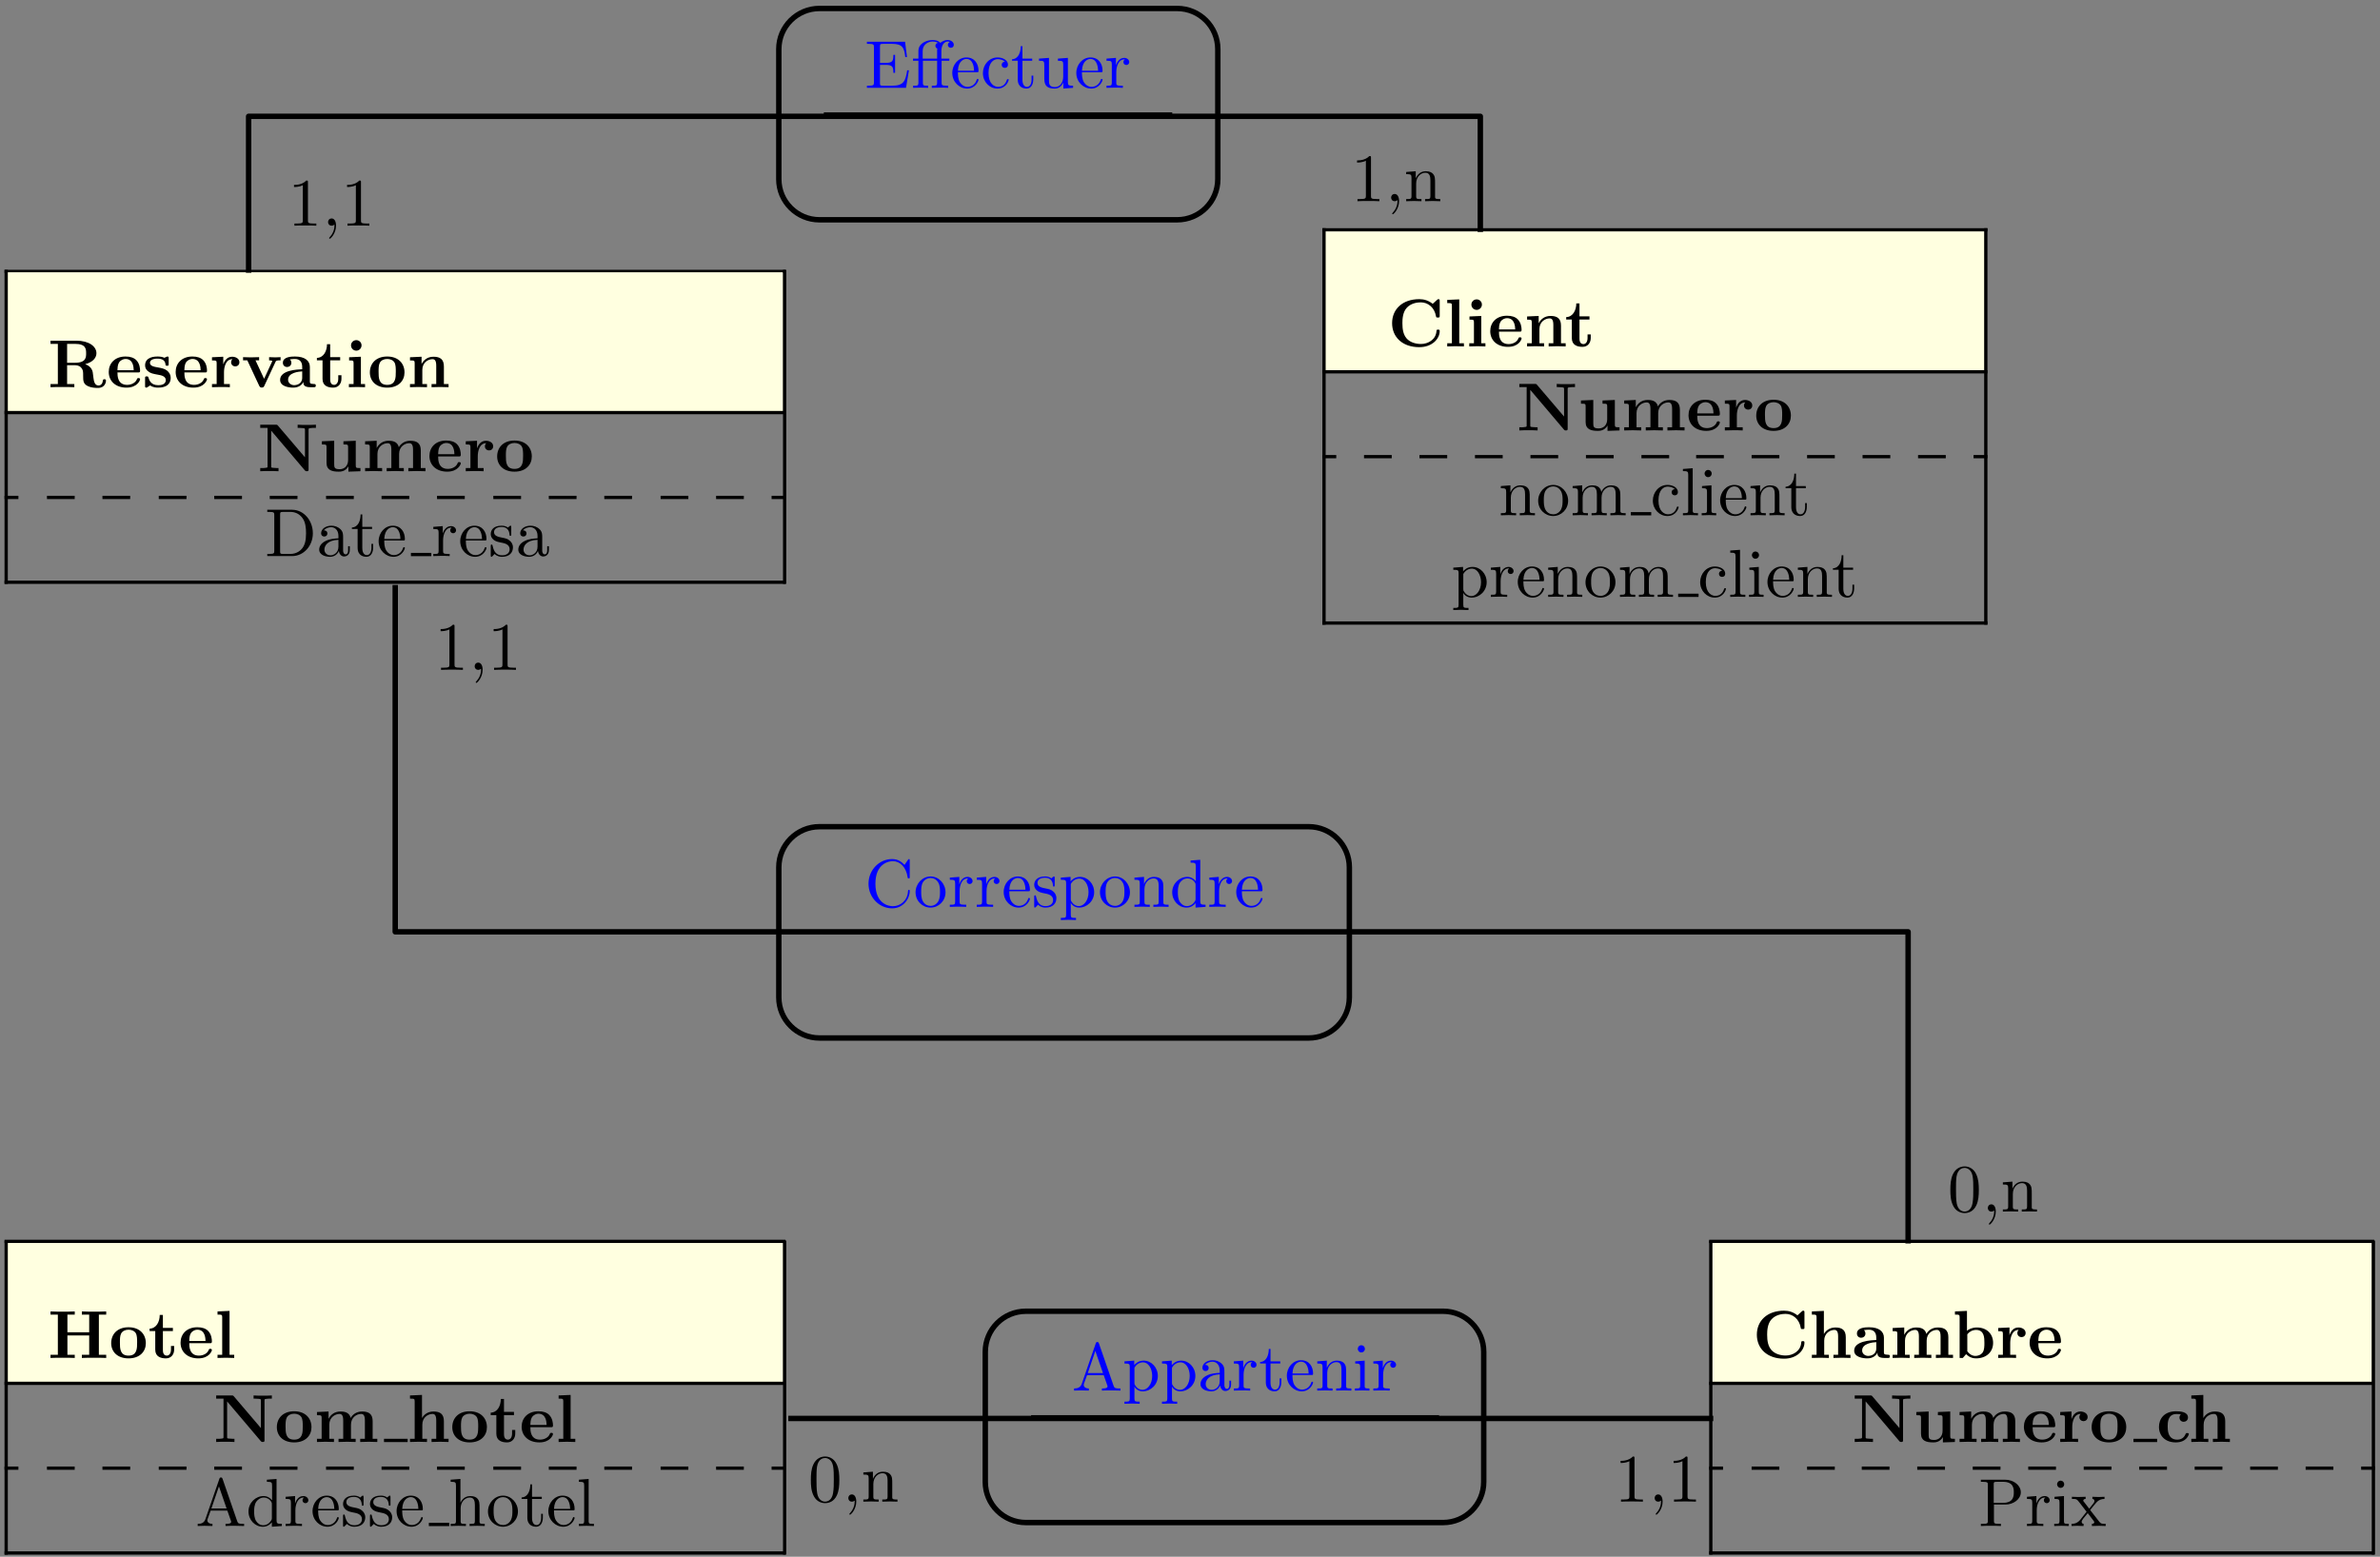<?xml version="1.0" encoding="UTF-8"?>
<svg xmlns="http://www.w3.org/2000/svg" xmlns:xlink="http://www.w3.org/1999/xlink" width="350pt" height="229pt" viewBox="0 0 350 229" version="1.1">
<rect x="0" y="0" width="350" height="229" fill="#808080" stroke="none"/>
<defs>
<g>
<symbol overflow="visible" id="glyph0-0">
<path style="stroke:none;" d=""/>
</symbol>
<symbol overflow="visible" id="glyph0-1">
<path style="stroke:none;" d="M 1.359 -0.781 C 1.359 -0.422 1.328 -0.312 0.562 -0.312 L 0.328 -0.312 L 0.328 0 L 6.078 0 L 6.5 -2.578 L 6.25 -2.578 C 6 -1.031 5.766 -0.312 4.062 -0.312 L 2.734 -0.312 C 2.266 -0.312 2.25 -0.375 2.25 -0.703 L 2.25 -3.375 L 3.141 -3.375 C 4.109 -3.375 4.219 -3.047 4.219 -2.203 L 4.469 -2.203 L 4.469 -4.844 L 4.219 -4.844 C 4.219 -3.984 4.109 -3.672 3.141 -3.672 L 2.25 -3.672 L 2.25 -6.078 C 2.25 -6.406 2.266 -6.469 2.734 -6.469 L 4.016 -6.469 C 5.547 -6.469 5.812 -5.922 5.969 -4.531 L 6.219 -4.531 L 5.938 -6.781 L 0.328 -6.781 L 0.328 -6.469 L 0.562 -6.469 C 1.328 -6.469 1.359 -6.359 1.359 -6 Z M 1.359 -0.781 "/>
</symbol>
<symbol overflow="visible" id="glyph0-2">
<path style="stroke:none;" d="M 4.469 -3.984 L 5.609 -3.984 L 5.609 -4.297 L 4.438 -4.297 L 4.438 -5.453 C 4.438 -6.344 4.922 -6.812 5.359 -6.812 C 5.391 -6.812 5.547 -6.812 5.688 -6.734 C 5.578 -6.703 5.391 -6.562 5.391 -6.312 C 5.391 -6.094 5.547 -5.891 5.828 -5.891 C 6.109 -5.891 6.266 -6.094 6.266 -6.328 C 6.266 -6.688 5.906 -7.031 5.359 -7.031 C 4.766 -7.031 4.328 -6.656 4.281 -6.609 C 3.984 -6.984 3.422 -7.031 3.156 -7.031 C 2.219 -7.031 1.062 -6.516 1.062 -5.438 L 1.062 -4.297 L 0.266 -4.297 L 0.266 -3.984 L 1.062 -3.984 L 1.062 -0.75 C 1.062 -0.312 0.953 -0.312 0.281 -0.312 L 0.281 0 C 0.609 -0.016 1.141 -0.031 1.391 -0.031 C 1.641 -0.031 2.125 -0.016 2.5 0 L 2.5 -0.312 C 1.828 -0.312 1.719 -0.312 1.719 -0.75 L 1.719 -3.984 L 3.812 -3.984 L 3.812 -0.75 C 3.812 -0.312 3.703 -0.312 3.031 -0.312 L 3.031 0 C 3.422 -0.016 3.891 -0.031 4.172 -0.031 C 4.562 -0.031 5.031 -0.031 5.438 0 L 5.438 -0.312 L 5.219 -0.312 C 4.484 -0.312 4.469 -0.422 4.469 -0.781 Z M 1.688 -4.297 L 1.688 -5.422 C 1.688 -6.391 2.5 -6.812 3.156 -6.812 C 3.641 -6.812 3.922 -6.625 3.922 -6.625 L 3.922 -6.609 C 3.766 -6.594 3.562 -6.453 3.562 -6.188 C 3.562 -6.125 3.562 -5.875 3.844 -5.781 C 3.812 -5.656 3.812 -5.562 3.812 -5.438 L 3.812 -4.297 Z M 1.688 -4.297 "/>
</symbol>
<symbol overflow="visible" id="glyph0-3">
<path style="stroke:none;" d="M 1.109 -2.516 C 1.172 -4 2.016 -4.25 2.359 -4.25 C 3.375 -4.25 3.484 -2.906 3.484 -2.516 Z M 1.109 -2.297 L 3.891 -2.297 C 4.109 -2.297 4.141 -2.297 4.141 -2.516 C 4.141 -3.5 3.594 -4.469 2.359 -4.469 C 1.203 -4.469 0.281 -3.438 0.281 -2.188 C 0.281 -0.859 1.328 0.109 2.469 0.109 C 3.688 0.109 4.141 -1 4.141 -1.188 C 4.141 -1.281 4.062 -1.312 4 -1.312 C 3.922 -1.312 3.891 -1.25 3.875 -1.172 C 3.531 -0.141 2.625 -0.141 2.531 -0.141 C 2.031 -0.141 1.641 -0.438 1.406 -0.812 C 1.109 -1.281 1.109 -1.938 1.109 -2.297 Z M 1.109 -2.297 "/>
</symbol>
<symbol overflow="visible" id="glyph0-4">
<path style="stroke:none;" d="M 1.172 -2.172 C 1.172 -3.797 1.984 -4.219 2.516 -4.219 C 2.609 -4.219 3.234 -4.203 3.578 -3.844 C 3.172 -3.812 3.109 -3.516 3.109 -3.391 C 3.109 -3.125 3.297 -2.938 3.562 -2.938 C 3.828 -2.938 4.031 -3.094 4.031 -3.406 C 4.031 -4.078 3.266 -4.469 2.5 -4.469 C 1.25 -4.469 0.344 -3.391 0.344 -2.156 C 0.344 -0.875 1.328 0.109 2.484 0.109 C 3.812 0.109 4.141 -1.094 4.141 -1.188 C 4.141 -1.281 4.031 -1.281 4 -1.281 C 3.922 -1.281 3.891 -1.25 3.875 -1.188 C 3.594 -0.266 2.938 -0.141 2.578 -0.141 C 2.047 -0.141 1.172 -0.562 1.172 -2.172 Z M 1.172 -2.172 "/>
</symbol>
<symbol overflow="visible" id="glyph0-5">
<path style="stroke:none;" d="M 1.719 -3.984 L 3.156 -3.984 L 3.156 -4.297 L 1.719 -4.297 L 1.719 -6.125 L 1.469 -6.125 C 1.469 -5.312 1.172 -4.25 0.188 -4.203 L 0.188 -3.984 L 1.031 -3.984 L 1.031 -1.234 C 1.031 -0.016 1.969 0.109 2.328 0.109 C 3.031 0.109 3.312 -0.594 3.312 -1.234 L 3.312 -1.797 L 3.062 -1.797 L 3.062 -1.25 C 3.062 -0.516 2.766 -0.141 2.391 -0.141 C 1.719 -0.141 1.719 -1.047 1.719 -1.219 Z M 1.719 -3.984 "/>
</symbol>
<symbol overflow="visible" id="glyph0-6">
<path style="stroke:none;" d="M 3.891 -0.781 L 3.891 0.109 L 5.328 0 L 5.328 -0.312 C 4.641 -0.312 4.562 -0.375 4.562 -0.875 L 4.562 -4.406 L 3.094 -4.297 L 3.094 -3.984 C 3.781 -3.984 3.875 -3.922 3.875 -3.422 L 3.875 -1.656 C 3.875 -0.781 3.391 -0.109 2.656 -0.109 C 1.828 -0.109 1.781 -0.578 1.781 -1.094 L 1.781 -4.406 L 0.312 -4.297 L 0.312 -3.984 C 1.094 -3.984 1.094 -3.953 1.094 -3.078 L 1.094 -1.578 C 1.094 -0.797 1.094 0.109 2.609 0.109 C 3.172 0.109 3.609 -0.172 3.891 -0.781 Z M 3.891 -0.781 "/>
</symbol>
<symbol overflow="visible" id="glyph0-7">
<path style="stroke:none;" d="M 1.672 -3.312 L 1.672 -4.406 L 0.281 -4.297 L 0.281 -3.984 C 0.984 -3.984 1.062 -3.922 1.062 -3.422 L 1.062 -0.75 C 1.062 -0.312 0.953 -0.312 0.281 -0.312 L 0.281 0 C 0.672 -0.016 1.141 -0.031 1.422 -0.031 C 1.812 -0.031 2.281 -0.031 2.688 0 L 2.688 -0.312 L 2.469 -0.312 C 1.734 -0.312 1.719 -0.422 1.719 -0.781 L 1.719 -2.312 C 1.719 -3.297 2.141 -4.188 2.891 -4.188 C 2.953 -4.188 2.984 -4.188 3 -4.172 C 2.969 -4.172 2.766 -4.047 2.766 -3.781 C 2.766 -3.516 2.984 -3.359 3.203 -3.359 C 3.375 -3.359 3.625 -3.484 3.625 -3.797 C 3.625 -4.109 3.312 -4.406 2.891 -4.406 C 2.156 -4.406 1.797 -3.734 1.672 -3.312 Z M 1.672 -3.312 "/>
</symbol>
<symbol overflow="visible" id="glyph0-8">
<path style="stroke:none;" d="M 0.344 -6.812 L 0.344 -6.5 L 0.594 -6.5 C 1.359 -6.5 1.375 -6.391 1.375 -6.031 L 1.375 -0.781 C 1.375 -0.422 1.359 -0.312 0.594 -0.312 L 0.344 -0.312 L 0.344 0 L 4 0 C 5.672 0 7.047 -1.469 7.047 -3.344 C 7.047 -5.25 5.703 -6.812 4 -6.812 Z M 2.719 -0.312 C 2.25 -0.312 2.234 -0.375 2.234 -0.703 L 2.234 -6.094 C 2.234 -6.438 2.25 -6.5 2.719 -6.5 L 3.719 -6.5 C 4.344 -6.5 5.031 -6.281 5.531 -5.578 C 5.969 -4.984 6.047 -4.125 6.047 -3.344 C 6.047 -2.25 5.859 -1.641 5.5 -1.156 C 5.297 -0.891 4.734 -0.312 3.734 -0.312 Z M 2.719 -0.312 "/>
</symbol>
<symbol overflow="visible" id="glyph0-9">
<path style="stroke:none;" d="M 3.312 -0.75 C 3.359 -0.359 3.625 0.062 4.094 0.062 C 4.312 0.062 4.922 -0.078 4.922 -0.891 L 4.922 -1.453 L 4.672 -1.453 L 4.672 -0.891 C 4.672 -0.312 4.422 -0.25 4.312 -0.25 C 3.984 -0.25 3.938 -0.703 3.938 -0.75 L 3.938 -2.734 C 3.938 -3.156 3.938 -3.547 3.578 -3.922 C 3.188 -4.312 2.688 -4.469 2.219 -4.469 C 1.391 -4.469 0.703 -4 0.703 -3.344 C 0.703 -3.047 0.906 -2.875 1.172 -2.875 C 1.453 -2.875 1.625 -3.078 1.625 -3.328 C 1.625 -3.453 1.578 -3.781 1.109 -3.781 C 1.391 -4.141 1.875 -4.25 2.188 -4.25 C 2.688 -4.25 3.25 -3.859 3.25 -2.969 L 3.25 -2.609 C 2.734 -2.578 2.047 -2.547 1.422 -2.25 C 0.672 -1.906 0.422 -1.391 0.422 -0.953 C 0.422 -0.141 1.391 0.109 2.016 0.109 C 2.672 0.109 3.125 -0.297 3.312 -0.75 Z M 3.25 -2.391 L 3.25 -1.391 C 3.25 -0.453 2.531 -0.109 2.078 -0.109 C 1.594 -0.109 1.188 -0.453 1.188 -0.953 C 1.188 -1.5 1.609 -2.328 3.25 -2.391 Z M 3.25 -2.391 "/>
</symbol>
<symbol overflow="visible" id="glyph0-10">
<path style="stroke:none;" d="M 2.078 -1.938 C 2.297 -1.891 3.109 -1.734 3.109 -1.016 C 3.109 -0.516 2.766 -0.109 1.984 -0.109 C 1.141 -0.109 0.781 -0.672 0.594 -1.531 C 0.562 -1.656 0.562 -1.688 0.453 -1.688 C 0.328 -1.688 0.328 -1.625 0.328 -1.453 L 0.328 -0.125 C 0.328 0.047 0.328 0.109 0.438 0.109 C 0.484 0.109 0.5 0.094 0.688 -0.094 C 0.703 -0.109 0.703 -0.125 0.891 -0.312 C 1.328 0.094 1.781 0.109 1.984 0.109 C 3.125 0.109 3.594 -0.562 3.594 -1.281 C 3.594 -1.797 3.297 -2.109 3.172 -2.219 C 2.844 -2.547 2.453 -2.625 2.031 -2.703 C 1.469 -2.812 0.812 -2.938 0.812 -3.516 C 0.812 -3.875 1.062 -4.281 1.922 -4.281 C 3.016 -4.281 3.078 -3.375 3.094 -3.078 C 3.094 -2.984 3.188 -2.984 3.203 -2.984 C 3.344 -2.984 3.344 -3.031 3.344 -3.219 L 3.344 -4.234 C 3.344 -4.391 3.344 -4.469 3.234 -4.469 C 3.188 -4.469 3.156 -4.469 3.031 -4.344 C 3 -4.312 2.906 -4.219 2.859 -4.188 C 2.484 -4.469 2.078 -4.469 1.922 -4.469 C 0.703 -4.469 0.328 -3.797 0.328 -3.234 C 0.328 -2.891 0.484 -2.609 0.75 -2.391 C 1.078 -2.141 1.359 -2.078 2.078 -1.938 Z M 2.078 -1.938 "/>
</symbol>
<symbol overflow="visible" id="glyph0-11">
<path style="stroke:none;" d="M 1.094 -3.422 L 1.094 -0.75 C 1.094 -0.312 0.984 -0.312 0.312 -0.312 L 0.312 0 C 0.672 -0.016 1.172 -0.031 1.453 -0.031 C 1.703 -0.031 2.219 -0.016 2.562 0 L 2.562 -0.312 C 1.891 -0.312 1.781 -0.312 1.781 -0.75 L 1.781 -2.594 C 1.781 -3.625 2.5 -4.188 3.125 -4.188 C 3.766 -4.188 3.875 -3.656 3.875 -3.078 L 3.875 -0.75 C 3.875 -0.312 3.766 -0.312 3.094 -0.312 L 3.094 0 C 3.438 -0.016 3.953 -0.031 4.219 -0.031 C 4.469 -0.031 5 -0.016 5.328 0 L 5.328 -0.312 C 4.812 -0.312 4.562 -0.312 4.562 -0.609 L 4.562 -2.516 C 4.562 -3.375 4.562 -3.672 4.25 -4.031 C 4.109 -4.203 3.781 -4.406 3.203 -4.406 C 2.469 -4.406 2 -3.984 1.719 -3.359 L 1.719 -4.406 L 0.312 -4.297 L 0.312 -3.984 C 1.016 -3.984 1.094 -3.922 1.094 -3.422 Z M 1.094 -3.422 "/>
</symbol>
<symbol overflow="visible" id="glyph0-12">
<path style="stroke:none;" d="M 4.688 -2.141 C 4.688 -3.406 3.703 -4.469 2.5 -4.469 C 1.25 -4.469 0.281 -3.375 0.281 -2.141 C 0.281 -0.844 1.312 0.109 2.484 0.109 C 3.688 0.109 4.688 -0.875 4.688 -2.141 Z M 2.5 -0.141 C 2.062 -0.141 1.625 -0.344 1.359 -0.812 C 1.109 -1.25 1.109 -1.859 1.109 -2.219 C 1.109 -2.609 1.109 -3.141 1.344 -3.578 C 1.609 -4.031 2.078 -4.25 2.484 -4.25 C 2.922 -4.25 3.344 -4.031 3.609 -3.594 C 3.875 -3.172 3.875 -2.594 3.875 -2.219 C 3.875 -1.859 3.875 -1.312 3.656 -0.875 C 3.422 -0.422 2.984 -0.141 2.5 -0.141 Z M 2.5 -0.141 "/>
</symbol>
<symbol overflow="visible" id="glyph0-13">
<path style="stroke:none;" d="M 1.094 -3.422 L 1.094 -0.75 C 1.094 -0.312 0.984 -0.312 0.312 -0.312 L 0.312 0 C 0.672 -0.016 1.172 -0.031 1.453 -0.031 C 1.703 -0.031 2.219 -0.016 2.562 0 L 2.562 -0.312 C 1.891 -0.312 1.781 -0.312 1.781 -0.75 L 1.781 -2.594 C 1.781 -3.625 2.5 -4.188 3.125 -4.188 C 3.766 -4.188 3.875 -3.656 3.875 -3.078 L 3.875 -0.75 C 3.875 -0.312 3.766 -0.312 3.094 -0.312 L 3.094 0 C 3.438 -0.016 3.953 -0.031 4.219 -0.031 C 4.469 -0.031 5 -0.016 5.328 0 L 5.328 -0.312 C 4.672 -0.312 4.562 -0.312 4.562 -0.75 L 4.562 -2.594 C 4.562 -3.625 5.266 -4.188 5.906 -4.188 C 6.531 -4.188 6.641 -3.656 6.641 -3.078 L 6.641 -0.75 C 6.641 -0.312 6.531 -0.312 5.859 -0.312 L 5.859 0 C 6.203 -0.016 6.719 -0.031 6.984 -0.031 C 7.25 -0.031 7.766 -0.016 8.109 0 L 8.109 -0.312 C 7.594 -0.312 7.344 -0.312 7.328 -0.609 L 7.328 -2.516 C 7.328 -3.375 7.328 -3.672 7.016 -4.031 C 6.875 -4.203 6.547 -4.406 5.969 -4.406 C 5.141 -4.406 4.688 -3.812 4.531 -3.422 C 4.391 -4.297 3.656 -4.406 3.203 -4.406 C 2.469 -4.406 2 -3.984 1.719 -3.359 L 1.719 -4.406 L 0.312 -4.297 L 0.312 -3.984 C 1.016 -3.984 1.094 -3.922 1.094 -3.422 Z M 1.094 -3.422 "/>
</symbol>
<symbol overflow="visible" id="glyph0-14">
<path style="stroke:none;" d="M 1.766 -6.922 L 0.328 -6.812 L 0.328 -6.5 C 1.031 -6.5 1.109 -6.438 1.109 -5.938 L 1.109 -0.75 C 1.109 -0.312 1 -0.312 0.328 -0.312 L 0.328 0 C 0.656 -0.016 1.188 -0.031 1.438 -0.031 C 1.688 -0.031 2.172 -0.016 2.547 0 L 2.547 -0.312 C 1.875 -0.312 1.766 -0.312 1.766 -0.75 Z M 1.766 -6.922 "/>
</symbol>
<symbol overflow="visible" id="glyph0-15">
<path style="stroke:none;" d="M 1.766 -4.406 L 0.375 -4.297 L 0.375 -3.984 C 1.016 -3.984 1.109 -3.922 1.109 -3.438 L 1.109 -0.75 C 1.109 -0.312 1 -0.312 0.328 -0.312 L 0.328 0 C 0.641 -0.016 1.188 -0.031 1.422 -0.031 C 1.781 -0.031 2.125 -0.016 2.469 0 L 2.469 -0.312 C 1.797 -0.312 1.766 -0.359 1.766 -0.75 Z M 1.797 -6.141 C 1.797 -6.453 1.562 -6.672 1.281 -6.672 C 0.969 -6.672 0.75 -6.406 0.75 -6.141 C 0.75 -5.875 0.969 -5.609 1.281 -5.609 C 1.562 -5.609 1.797 -5.828 1.797 -6.141 Z M 1.797 -6.141 "/>
</symbol>
<symbol overflow="visible" id="glyph0-16">
<path style="stroke:none;" d="M 1.719 -3.75 L 1.719 -4.406 L 0.281 -4.297 L 0.281 -3.984 C 0.984 -3.984 1.062 -3.922 1.062 -3.484 L 1.062 1.172 C 1.062 1.625 0.953 1.625 0.281 1.625 L 0.281 1.938 C 0.625 1.922 1.141 1.906 1.391 1.906 C 1.672 1.906 2.172 1.922 2.516 1.938 L 2.516 1.625 C 1.859 1.625 1.75 1.625 1.75 1.172 L 1.75 -0.594 C 1.797 -0.422 2.219 0.109 2.969 0.109 C 4.156 0.109 5.188 -0.875 5.188 -2.156 C 5.188 -3.422 4.234 -4.406 3.109 -4.406 C 2.328 -4.406 1.906 -3.969 1.719 -3.75 Z M 1.75 -1.141 L 1.75 -3.359 C 2.031 -3.875 2.516 -4.156 3.031 -4.156 C 3.766 -4.156 4.359 -3.281 4.359 -2.156 C 4.359 -0.953 3.672 -0.109 2.938 -0.109 C 2.531 -0.109 2.156 -0.312 1.891 -0.719 C 1.75 -0.922 1.75 -0.938 1.75 -1.141 Z M 1.75 -1.141 "/>
</symbol>
<symbol overflow="visible" id="glyph0-17">
<path style="stroke:none;" d="M 0.562 -3.406 C 0.562 -1.344 2.172 0.219 4.031 0.219 C 5.656 0.219 6.625 -1.172 6.625 -2.328 C 6.625 -2.422 6.625 -2.5 6.5 -2.5 C 6.391 -2.5 6.391 -2.438 6.375 -2.328 C 6.297 -0.906 5.234 -0.094 4.141 -0.094 C 3.531 -0.094 1.578 -0.422 1.578 -3.406 C 1.578 -6.375 3.531 -6.719 4.141 -6.719 C 5.219 -6.719 6.109 -5.812 6.312 -4.359 C 6.328 -4.219 6.328 -4.188 6.469 -4.188 C 6.625 -4.188 6.625 -4.219 6.625 -4.422 L 6.625 -6.781 C 6.625 -6.953 6.625 -7.031 6.516 -7.031 C 6.484 -7.031 6.438 -7.031 6.359 -6.906 L 5.859 -6.172 C 5.5 -6.531 4.984 -7.031 4.031 -7.031 C 2.156 -7.031 0.562 -5.438 0.562 -3.406 Z M 0.562 -3.406 "/>
</symbol>
<symbol overflow="visible" id="glyph0-18">
<path style="stroke:none;" d="M 3.781 -0.547 L 3.781 0.109 L 5.25 0 L 5.25 -0.312 C 4.562 -0.312 4.469 -0.375 4.469 -0.875 L 4.469 -6.922 L 3.047 -6.812 L 3.047 -6.5 C 3.734 -6.5 3.812 -6.438 3.812 -5.938 L 3.812 -3.781 C 3.531 -4.141 3.094 -4.406 2.562 -4.406 C 1.391 -4.406 0.344 -3.422 0.344 -2.141 C 0.344 -0.875 1.312 0.109 2.453 0.109 C 3.094 0.109 3.531 -0.234 3.781 -0.547 Z M 3.781 -3.219 L 3.781 -1.172 C 3.781 -1 3.781 -0.984 3.672 -0.812 C 3.375 -0.328 2.938 -0.109 2.5 -0.109 C 2.047 -0.109 1.688 -0.375 1.453 -0.75 C 1.203 -1.156 1.172 -1.719 1.172 -2.141 C 1.172 -2.5 1.188 -3.094 1.469 -3.547 C 1.688 -3.859 2.062 -4.188 2.609 -4.188 C 2.953 -4.188 3.375 -4.031 3.672 -3.594 C 3.781 -3.422 3.781 -3.406 3.781 -3.219 Z M 3.781 -3.219 "/>
</symbol>
<symbol overflow="visible" id="glyph0-19">
<path style="stroke:none;" d="M 3.969 -6.938 C 3.922 -7.062 3.891 -7.141 3.734 -7.141 C 3.578 -7.141 3.547 -7.078 3.5 -6.938 L 1.438 -0.984 C 1.25 -0.469 0.859 -0.312 0.312 -0.312 L 0.312 0 C 0.547 -0.016 0.984 -0.031 1.328 -0.031 C 1.641 -0.031 2.156 -0.016 2.484 0 L 2.484 -0.312 C 1.984 -0.312 1.734 -0.562 1.734 -0.812 C 1.734 -0.844 1.75 -0.953 1.75 -0.969 L 2.219 -2.266 L 4.672 -2.266 L 5.203 -0.75 C 5.219 -0.703 5.234 -0.641 5.234 -0.609 C 5.234 -0.312 4.672 -0.312 4.406 -0.312 L 4.406 0 C 4.766 -0.031 5.469 -0.031 5.844 -0.031 C 6.266 -0.031 6.734 -0.016 7.141 0 L 7.141 -0.312 L 6.969 -0.312 C 6.375 -0.312 6.234 -0.375 6.125 -0.703 Z M 3.438 -5.828 L 4.562 -2.578 L 2.328 -2.578 Z M 3.438 -5.828 "/>
</symbol>
<symbol overflow="visible" id="glyph0-20">
<path style="stroke:none;" d="M 1.094 -0.75 C 1.094 -0.312 0.984 -0.312 0.312 -0.312 L 0.312 0 C 0.672 -0.016 1.172 -0.031 1.453 -0.031 C 1.703 -0.031 2.219 -0.016 2.562 0 L 2.562 -0.312 C 1.891 -0.312 1.781 -0.312 1.781 -0.75 L 1.781 -2.594 C 1.781 -3.625 2.5 -4.188 3.125 -4.188 C 3.766 -4.188 3.875 -3.656 3.875 -3.078 L 3.875 -0.75 C 3.875 -0.312 3.766 -0.312 3.094 -0.312 L 3.094 0 C 3.438 -0.016 3.953 -0.031 4.219 -0.031 C 4.469 -0.031 5 -0.016 5.328 0 L 5.328 -0.312 C 4.812 -0.312 4.562 -0.312 4.562 -0.609 L 4.562 -2.516 C 4.562 -3.375 4.562 -3.672 4.25 -4.031 C 4.109 -4.203 3.781 -4.406 3.203 -4.406 C 2.359 -4.406 1.922 -3.812 1.75 -3.422 L 1.75 -6.922 L 0.312 -6.812 L 0.312 -6.5 C 1.016 -6.5 1.094 -6.438 1.094 -5.938 Z M 1.094 -0.75 "/>
</symbol>
<symbol overflow="visible" id="glyph0-21">
<path style="stroke:none;" d="M 2.266 -3.156 L 3.953 -3.156 C 5.141 -3.156 6.219 -3.953 6.219 -4.953 C 6.219 -5.938 5.234 -6.812 3.875 -6.812 L 0.344 -6.812 L 0.344 -6.5 L 0.594 -6.5 C 1.359 -6.5 1.375 -6.391 1.375 -6.031 L 1.375 -0.781 C 1.375 -0.422 1.359 -0.312 0.594 -0.312 L 0.344 -0.312 L 0.344 0 C 0.703 -0.031 1.438 -0.031 1.812 -0.031 C 2.188 -0.031 2.938 -0.031 3.297 0 L 3.297 -0.312 L 3.047 -0.312 C 2.281 -0.312 2.266 -0.422 2.266 -0.781 Z M 2.234 -3.406 L 2.234 -6.094 C 2.234 -6.438 2.25 -6.5 2.719 -6.5 L 3.609 -6.5 C 5.188 -6.5 5.188 -5.438 5.188 -4.953 C 5.188 -4.484 5.188 -3.406 3.609 -3.406 Z M 2.234 -3.406 "/>
</symbol>
<symbol overflow="visible" id="glyph0-22">
<path style="stroke:none;" d="M 2.859 -2.344 C 3.156 -2.719 3.531 -3.203 3.781 -3.469 C 4.094 -3.828 4.5 -3.984 4.969 -3.984 L 4.969 -4.297 C 4.703 -4.281 4.406 -4.266 4.141 -4.266 C 3.844 -4.266 3.312 -4.281 3.188 -4.297 L 3.188 -3.984 C 3.406 -3.969 3.484 -3.844 3.484 -3.672 C 3.484 -3.516 3.375 -3.391 3.328 -3.328 L 2.719 -2.547 L 1.938 -3.562 C 1.844 -3.656 1.844 -3.672 1.844 -3.734 C 1.844 -3.891 2 -3.984 2.188 -3.984 L 2.188 -4.297 C 1.938 -4.281 1.281 -4.266 1.109 -4.266 C 0.906 -4.266 0.438 -4.281 0.172 -4.297 L 0.172 -3.984 C 0.875 -3.984 0.875 -3.984 1.344 -3.375 L 2.328 -2.094 L 1.391 -0.906 C 0.922 -0.328 0.328 -0.312 0.125 -0.312 L 0.125 0 C 0.375 -0.016 0.688 -0.031 0.953 -0.031 C 1.234 -0.031 1.656 -0.016 1.891 0 L 1.891 -0.312 C 1.672 -0.344 1.609 -0.469 1.609 -0.625 C 1.609 -0.844 1.891 -1.172 2.5 -1.891 L 3.266 -0.891 C 3.344 -0.781 3.469 -0.625 3.469 -0.562 C 3.469 -0.469 3.375 -0.312 3.109 -0.312 L 3.109 0 C 3.406 -0.016 3.969 -0.031 4.188 -0.031 C 4.453 -0.031 4.844 -0.016 5.141 0 L 5.141 -0.312 C 4.609 -0.312 4.422 -0.328 4.203 -0.625 Z M 2.859 -2.344 "/>
</symbol>
<symbol overflow="visible" id="glyph0-23">
<path style="stroke:none;" d="M 2.938 -6.375 C 2.938 -6.625 2.938 -6.641 2.703 -6.641 C 2.078 -6 1.203 -6 0.891 -6 L 0.891 -5.688 C 1.094 -5.688 1.672 -5.688 2.188 -5.953 L 2.188 -0.781 C 2.188 -0.422 2.156 -0.312 1.266 -0.312 L 0.953 -0.312 L 0.953 0 C 1.297 -0.031 2.156 -0.031 2.562 -0.031 C 2.953 -0.031 3.828 -0.031 4.172 0 L 4.172 -0.312 L 3.859 -0.312 C 2.953 -0.312 2.938 -0.422 2.938 -0.781 Z M 2.938 -6.375 "/>
</symbol>
<symbol overflow="visible" id="glyph0-24">
<path style="stroke:none;" d="M 2.031 -0.016 C 2.031 -0.641 1.781 -1.062 1.391 -1.062 C 1.031 -1.062 0.859 -0.781 0.859 -0.531 C 0.859 -0.266 1.031 0 1.391 0 C 1.547 0 1.672 -0.062 1.766 -0.141 L 1.781 -0.156 C 1.797 -0.156 1.797 -0.156 1.797 -0.016 C 1.797 0.625 1.531 1.234 1.094 1.703 C 1.031 1.766 1.016 1.781 1.016 1.812 C 1.016 1.891 1.062 1.922 1.109 1.922 C 1.234 1.922 2.031 1.141 2.031 -0.016 Z M 2.031 -0.016 "/>
</symbol>
<symbol overflow="visible" id="glyph0-25">
<path style="stroke:none;" d="M 4.578 -3.188 C 4.578 -3.984 4.531 -4.781 4.188 -5.516 C 3.734 -6.484 2.906 -6.641 2.5 -6.641 C 1.891 -6.641 1.172 -6.375 0.75 -5.453 C 0.438 -4.766 0.391 -3.984 0.391 -3.188 C 0.391 -2.438 0.422 -1.547 0.844 -0.781 C 1.266 0.016 2 0.219 2.484 0.219 C 3.016 0.219 3.781 0.016 4.219 -0.938 C 4.531 -1.625 4.578 -2.406 4.578 -3.188 Z M 2.484 0 C 2.094 0 1.5 -0.25 1.328 -1.203 C 1.219 -1.797 1.219 -2.719 1.219 -3.312 C 1.219 -3.953 1.219 -4.609 1.297 -5.141 C 1.484 -6.328 2.234 -6.422 2.484 -6.422 C 2.812 -6.422 3.469 -6.234 3.656 -5.25 C 3.766 -4.688 3.766 -3.938 3.766 -3.312 C 3.766 -2.562 3.766 -1.891 3.656 -1.25 C 3.5 -0.297 2.938 0 2.484 0 Z M 2.484 0 "/>
</symbol>
<symbol overflow="visible" id="glyph1-0">
<path style="stroke:none;" d=""/>
</symbol>
<symbol overflow="visible" id="glyph1-1">
<path style="stroke:none;" d="M 2.828 -3.594 L 2.828 -6.375 L 4 -6.375 C 5.609 -6.375 5.625 -5.594 5.625 -4.984 C 5.625 -4.422 5.625 -3.594 3.984 -3.594 Z M 5.484 -3.391 C 6.641 -3.688 7.141 -4.344 7.141 -5 C 7.141 -6 6.047 -6.844 4.172 -6.844 L 0.391 -6.844 L 0.391 -6.375 L 1.469 -6.375 L 1.469 -0.469 L 0.391 -0.469 L 0.391 0 C 0.75 -0.031 1.719 -0.031 2.141 -0.031 C 2.562 -0.031 3.531 -0.031 3.891 0 L 3.891 -0.469 L 2.828 -0.469 L 2.828 -3.234 L 3.984 -3.234 C 4.125 -3.234 4.562 -3.234 4.875 -2.906 C 5.188 -2.547 5.188 -2.359 5.188 -1.641 C 5.188 -0.984 5.188 -0.484 5.891 -0.156 C 6.328 0.062 6.953 0.109 7.359 0.109 C 8.422 0.109 8.547 -0.781 8.547 -0.953 C 8.547 -1.172 8.406 -1.172 8.312 -1.172 C 8.109 -1.172 8.094 -1.062 8.078 -0.938 C 8.031 -0.469 7.75 -0.25 7.453 -0.25 C 6.844 -0.25 6.766 -0.953 6.703 -1.375 C 6.688 -1.484 6.609 -2.172 6.594 -2.219 C 6.453 -2.922 5.906 -3.234 5.484 -3.391 Z M 5.484 -3.391 "/>
</symbol>
<symbol overflow="visible" id="glyph1-2">
<path style="stroke:none;" d="M 4.609 -2.172 C 4.828 -2.172 4.922 -2.172 4.922 -2.438 C 4.922 -2.75 4.859 -3.484 4.359 -3.984 C 4 -4.344 3.469 -4.516 2.781 -4.516 C 1.188 -4.516 0.312 -3.484 0.312 -2.25 C 0.312 -0.906 1.312 0.062 2.922 0.062 C 4.5 0.062 4.922 -1 4.922 -1.172 C 4.922 -1.344 4.734 -1.344 4.688 -1.344 C 4.516 -1.344 4.5 -1.297 4.438 -1.141 C 4.234 -0.656 3.656 -0.344 3.016 -0.344 C 1.609 -0.344 1.594 -1.672 1.594 -2.172 Z M 1.594 -2.5 C 1.609 -2.891 1.625 -3.312 1.828 -3.641 C 2.094 -4.031 2.5 -4.156 2.781 -4.156 C 3.953 -4.156 3.969 -2.844 3.984 -2.5 Z M 1.594 -2.5 "/>
</symbol>
<symbol overflow="visible" id="glyph1-3">
<path style="stroke:none;" d="M 2.109 -2.938 C 1.734 -3 1.094 -3.109 1.094 -3.578 C 1.094 -4.203 2.016 -4.203 2.203 -4.203 C 2.953 -4.203 3.328 -3.906 3.375 -3.359 C 3.391 -3.203 3.406 -3.156 3.609 -3.156 C 3.844 -3.156 3.844 -3.203 3.844 -3.438 L 3.844 -4.234 C 3.844 -4.422 3.844 -4.516 3.672 -4.516 C 3.625 -4.516 3.609 -4.516 3.219 -4.328 C 2.953 -4.453 2.609 -4.516 2.219 -4.516 C 1.906 -4.516 0.375 -4.516 0.375 -3.203 C 0.375 -2.812 0.578 -2.547 0.781 -2.375 C 1.172 -2.031 1.562 -1.969 2.328 -1.828 C 2.688 -1.766 3.422 -1.641 3.422 -1.047 C 3.422 -0.297 2.516 -0.297 2.297 -0.297 C 1.234 -0.297 0.984 -1.031 0.859 -1.453 C 0.812 -1.594 0.75 -1.594 0.625 -1.594 C 0.375 -1.594 0.375 -1.531 0.375 -1.312 L 0.375 -0.219 C 0.375 -0.031 0.375 0.062 0.562 0.062 C 0.625 0.062 0.641 0.062 0.859 -0.094 C 0.875 -0.094 1.094 -0.234 1.109 -0.266 C 1.578 0.062 2.094 0.062 2.297 0.062 C 2.609 0.062 4.141 0.062 4.141 -1.391 C 4.141 -1.828 3.938 -2.172 3.594 -2.453 C 3.203 -2.734 2.875 -2.797 2.109 -2.938 Z M 2.109 -2.938 "/>
</symbol>
<symbol overflow="visible" id="glyph1-4">
<path style="stroke:none;" d="M 2.031 -3.359 L 2.031 -4.484 L 0.375 -4.406 L 0.375 -3.938 C 0.984 -3.938 1.062 -3.938 1.062 -3.547 L 1.062 -0.469 L 0.375 -0.469 L 0.375 0 C 0.719 -0.016 1.172 -0.031 1.625 -0.031 C 2 -0.031 2.641 -0.031 3 0 L 3 -0.469 L 2.141 -0.469 L 2.141 -2.219 C 2.141 -2.906 2.375 -4.125 3.375 -4.125 C 3.375 -4.109 3.188 -3.953 3.188 -3.672 C 3.188 -3.266 3.516 -3.062 3.797 -3.062 C 4.094 -3.062 4.406 -3.266 4.406 -3.672 C 4.406 -4.203 3.875 -4.484 3.344 -4.484 C 2.656 -4.484 2.25 -3.984 2.031 -3.359 Z M 2.031 -3.359 "/>
</symbol>
<symbol overflow="visible" id="glyph1-5">
<path style="stroke:none;" d="M 5.047 -3.75 C 5.109 -3.891 5.141 -3.953 5.781 -3.953 L 5.781 -4.422 C 5.531 -4.406 5.25 -4.391 5 -4.391 C 4.75 -4.391 4.297 -4.422 4.094 -4.422 L 4.094 -3.953 C 4.281 -3.953 4.562 -3.922 4.562 -3.844 C 4.562 -3.844 4.562 -3.812 4.516 -3.734 L 3.359 -1.234 L 2.094 -3.953 L 2.625 -3.953 L 2.625 -4.422 C 2.297 -4.406 1.406 -4.391 1.391 -4.391 C 1.109 -4.391 0.672 -4.422 0.266 -4.422 L 0.266 -3.953 L 0.891 -3.953 L 2.641 -0.203 C 2.766 0.047 2.891 0.047 3.016 0.047 C 3.188 0.047 3.297 0.016 3.391 -0.203 Z M 5.047 -3.75 "/>
</symbol>
<symbol overflow="visible" id="glyph1-6">
<path style="stroke:none;" d="M 3.734 -0.766 C 3.734 -0.453 3.734 0 4.766 0 L 5.25 0 C 5.438 0 5.562 0 5.562 -0.234 C 5.562 -0.469 5.438 -0.469 5.297 -0.469 C 4.688 -0.484 4.688 -0.609 4.688 -0.844 L 4.688 -2.984 C 4.688 -3.875 3.984 -4.516 2.5 -4.516 C 1.938 -4.516 0.719 -4.469 0.719 -3.594 C 0.719 -3.156 1.062 -2.969 1.328 -2.969 C 1.641 -2.969 1.969 -3.188 1.969 -3.594 C 1.969 -3.891 1.781 -4.062 1.75 -4.094 C 2.031 -4.141 2.344 -4.156 2.469 -4.156 C 3.203 -4.156 3.562 -3.734 3.562 -2.984 L 3.562 -2.641 C 2.844 -2.609 0.312 -2.516 0.312 -1.078 C 0.312 -0.125 1.562 0.062 2.25 0.062 C 3.047 0.062 3.516 -0.344 3.734 -0.766 Z M 3.562 -2.328 L 3.562 -1.391 C 3.562 -0.422 2.641 -0.297 2.391 -0.297 C 1.891 -0.297 1.484 -0.641 1.484 -1.094 C 1.484 -2.156 3.062 -2.297 3.562 -2.328 Z M 3.562 -2.328 "/>
</symbol>
<symbol overflow="visible" id="glyph1-7">
<path style="stroke:none;" d="M 1.031 -3.953 L 1.031 -1.219 C 1.031 -0.156 1.891 0.062 2.609 0.062 C 3.359 0.062 3.812 -0.516 3.812 -1.234 L 3.812 -1.766 L 3.344 -1.766 L 3.344 -1.25 C 3.344 -0.578 3.016 -0.344 2.734 -0.344 C 2.156 -0.344 2.156 -0.984 2.156 -1.203 L 2.156 -3.953 L 3.625 -3.953 L 3.625 -4.422 L 2.156 -4.422 L 2.156 -6.328 L 1.688 -6.328 C 1.688 -5.328 1.203 -4.344 0.203 -4.312 L 0.203 -3.953 Z M 1.031 -3.953 "/>
</symbol>
<symbol overflow="visible" id="glyph1-8">
<path style="stroke:none;" d="M 2.234 -4.484 L 0.5 -4.406 L 0.5 -3.938 C 1.094 -3.938 1.156 -3.938 1.156 -3.547 L 1.156 -0.469 L 0.469 -0.469 L 0.469 0 C 0.781 -0.016 1.266 -0.031 1.688 -0.031 C 1.984 -0.031 2.5 -0.016 2.844 0 L 2.844 -0.469 L 2.234 -0.469 Z M 2.328 -6.156 C 2.328 -6.594 1.969 -6.922 1.562 -6.922 C 1.125 -6.922 0.781 -6.578 0.781 -6.156 C 0.781 -5.719 1.125 -5.375 1.562 -5.375 C 1.969 -5.375 2.328 -5.719 2.328 -6.156 Z M 2.328 -6.156 "/>
</symbol>
<symbol overflow="visible" id="glyph1-9">
<path style="stroke:none;" d="M 5.406 -2.172 C 5.406 -3.516 4.484 -4.516 2.859 -4.516 C 1.219 -4.516 0.312 -3.5 0.312 -2.172 C 0.312 -0.938 1.203 0.062 2.859 0.062 C 4.531 0.062 5.406 -0.953 5.406 -2.172 Z M 2.859 -0.344 C 1.594 -0.344 1.594 -1.422 1.594 -2.281 C 1.594 -2.734 1.594 -3.234 1.766 -3.578 C 1.953 -3.953 2.375 -4.156 2.859 -4.156 C 3.281 -4.156 3.703 -4 3.922 -3.656 C 4.125 -3.312 4.125 -2.766 4.125 -2.281 C 4.125 -1.422 4.125 -0.344 2.859 -0.344 Z M 2.859 -0.344 "/>
</symbol>
<symbol overflow="visible" id="glyph1-10">
<path style="stroke:none;" d="M 1.141 -3.547 L 1.141 -0.469 L 0.453 -0.469 L 0.453 0 C 0.734 -0.016 1.328 -0.031 1.703 -0.031 C 2.094 -0.031 2.688 -0.016 2.953 0 L 2.953 -0.469 L 2.266 -0.469 L 2.266 -2.547 C 2.266 -3.641 3.125 -4.125 3.766 -4.125 C 4.094 -4.125 4.312 -3.922 4.312 -3.156 L 4.312 -0.469 L 3.625 -0.469 L 3.625 0 C 3.891 -0.016 4.5 -0.031 4.875 -0.031 C 5.266 -0.031 5.859 -0.016 6.125 0 L 6.125 -0.469 L 5.438 -0.469 L 5.438 -3.047 C 5.438 -4.094 4.906 -4.484 3.906 -4.484 C 2.953 -4.484 2.422 -3.922 2.156 -3.406 L 2.156 -4.484 L 0.453 -4.406 L 0.453 -3.938 C 1.062 -3.938 1.141 -3.938 1.141 -3.547 Z M 1.141 -3.547 "/>
</symbol>
<symbol overflow="visible" id="glyph1-11">
<path style="stroke:none;" d="M 3 -6.703 C 2.891 -6.828 2.875 -6.844 2.672 -6.844 L 0.391 -6.844 L 0.391 -6.375 L 1.469 -6.375 L 1.469 -0.75 C 1.469 -0.531 1.453 -0.531 1.172 -0.5 C 0.938 -0.469 0.922 -0.469 0.641 -0.469 L 0.391 -0.469 L 0.391 0 C 0.766 -0.031 1.328 -0.031 1.719 -0.031 C 2.141 -0.031 2.656 -0.031 3.078 0 L 3.078 -0.469 L 2.828 -0.469 C 2.641 -0.469 2.469 -0.484 2.297 -0.5 C 2 -0.531 2 -0.531 2 -0.75 L 2 -5.969 L 6.953 -0.125 C 7.062 -0.016 7.062 0 7.234 0 C 7.5 0 7.5 -0.094 7.5 -0.312 L 7.5 -6.078 C 7.5 -6.297 7.5 -6.312 7.781 -6.344 C 8.031 -6.375 8.047 -6.375 8.328 -6.375 L 8.578 -6.375 L 8.578 -6.844 C 8.188 -6.812 7.625 -6.812 7.234 -6.812 C 6.812 -6.812 6.297 -6.812 5.891 -6.844 L 5.891 -6.375 L 6.141 -6.375 C 6.312 -6.375 6.484 -6.359 6.672 -6.344 C 6.953 -6.312 6.969 -6.297 6.969 -6.078 L 6.969 -2.047 Z M 3 -6.703 "/>
</symbol>
<symbol overflow="visible" id="glyph1-12">
<path style="stroke:none;" d="M 4.359 -0.719 L 4.359 0.062 L 6.125 0 L 6.125 -0.469 C 5.516 -0.469 5.438 -0.469 5.438 -0.859 L 5.438 -4.484 L 3.625 -4.406 L 3.625 -3.938 C 4.234 -3.938 4.312 -3.938 4.312 -3.547 L 4.312 -1.641 C 4.312 -0.828 3.797 -0.297 3.078 -0.297 C 2.297 -0.297 2.266 -0.547 2.266 -1.094 L 2.266 -4.484 L 0.453 -4.406 L 0.453 -3.938 C 1.062 -3.938 1.141 -3.938 1.141 -3.547 L 1.141 -1.219 C 1.141 -0.156 1.938 0.062 2.938 0.062 C 3.188 0.062 3.906 0.062 4.359 -0.719 Z M 4.359 -0.719 "/>
</symbol>
<symbol overflow="visible" id="glyph1-13">
<path style="stroke:none;" d="M 1.141 -3.547 L 1.141 -0.469 L 0.453 -0.469 L 0.453 0 C 0.734 -0.016 1.328 -0.031 1.703 -0.031 C 2.094 -0.031 2.688 -0.016 2.953 0 L 2.953 -0.469 L 2.266 -0.469 L 2.266 -2.547 C 2.266 -3.641 3.141 -4.125 3.766 -4.125 C 4.094 -4.125 4.312 -3.922 4.312 -3.156 L 4.312 -0.469 L 3.625 -0.469 L 3.625 0 C 3.906 -0.016 4.5 -0.031 4.891 -0.031 C 5.281 -0.031 5.859 -0.016 6.141 0 L 6.141 -0.469 L 5.453 -0.469 L 5.453 -2.547 C 5.453 -3.641 6.312 -4.125 6.938 -4.125 C 7.281 -4.125 7.5 -3.922 7.5 -3.156 L 7.5 -0.469 L 6.812 -0.469 L 6.812 0 C 7.094 -0.016 7.688 -0.031 8.062 -0.031 C 8.453 -0.031 9.047 -0.016 9.328 0 L 9.328 -0.469 L 8.641 -0.469 L 8.641 -3.047 C 8.641 -4.078 8.125 -4.484 7.094 -4.484 C 6.188 -4.484 5.672 -3.984 5.406 -3.531 C 5.219 -4.453 4.297 -4.484 3.922 -4.484 C 3.047 -4.484 2.484 -4.031 2.156 -3.406 L 2.156 -4.484 L 0.453 -4.406 L 0.453 -3.938 C 1.062 -3.938 1.141 -3.938 1.141 -3.547 Z M 1.141 -3.547 "/>
</symbol>
<symbol overflow="visible" id="glyph1-14">
<path style="stroke:none;" d="M 7.641 -6.672 C 7.641 -6.859 7.641 -6.953 7.453 -6.953 C 7.359 -6.953 7.344 -6.922 7.266 -6.859 L 6.609 -6.266 C 5.984 -6.766 5.328 -6.953 4.641 -6.953 C 2.156 -6.953 0.641 -5.469 0.641 -3.422 C 0.641 -1.375 2.156 0.109 4.641 0.109 C 6.516 0.109 7.641 -1.109 7.641 -2.266 C 7.641 -2.469 7.562 -2.469 7.391 -2.469 C 7.266 -2.469 7.172 -2.469 7.172 -2.297 C 7.094 -0.969 5.891 -0.359 4.891 -0.359 C 4.109 -0.359 3.266 -0.594 2.75 -1.203 C 2.281 -1.781 2.156 -2.516 2.156 -3.422 C 2.156 -3.984 2.188 -5.047 2.828 -5.719 C 3.469 -6.375 4.344 -6.484 4.859 -6.484 C 5.938 -6.484 6.875 -5.719 7.094 -4.453 C 7.125 -4.266 7.141 -4.25 7.359 -4.25 C 7.625 -4.25 7.641 -4.266 7.641 -4.531 Z M 7.641 -6.672 "/>
</symbol>
<symbol overflow="visible" id="glyph1-15">
<path style="stroke:none;" d="M 2.234 -6.922 L 0.469 -6.844 L 0.469 -6.375 C 1.094 -6.375 1.156 -6.375 1.156 -5.984 L 1.156 -0.469 L 0.469 -0.469 L 0.469 0 C 0.781 -0.016 1.266 -0.031 1.688 -0.031 C 2.125 -0.031 2.578 -0.016 2.922 0 L 2.922 -0.469 L 2.234 -0.469 Z M 2.234 -6.922 "/>
</symbol>
<symbol overflow="visible" id="glyph1-16">
<path style="stroke:none;" d="M 7.5 -6.375 L 8.578 -6.375 L 8.578 -6.844 C 8.188 -6.812 7.219 -6.812 6.781 -6.812 C 6.359 -6.812 5.391 -6.812 5 -6.844 L 5 -6.375 L 6.078 -6.375 L 6.078 -3.781 L 2.875 -3.781 L 2.875 -6.375 L 3.953 -6.375 L 3.953 -6.844 C 3.578 -6.812 2.609 -6.812 2.172 -6.812 C 1.75 -6.812 0.766 -6.812 0.391 -6.844 L 0.391 -6.375 L 1.469 -6.375 L 1.469 -0.469 L 0.391 -0.469 L 0.391 0 C 0.766 -0.031 1.75 -0.031 2.172 -0.031 C 2.609 -0.031 3.578 -0.031 3.953 0 L 3.953 -0.469 L 2.875 -0.469 L 2.875 -3.312 L 6.078 -3.312 L 6.078 -0.469 L 5 -0.469 L 5 0 C 5.391 -0.031 6.359 -0.031 6.781 -0.031 C 7.219 -0.031 8.188 -0.031 8.578 0 L 8.578 -0.469 L 7.5 -0.469 Z M 7.5 -6.375 "/>
</symbol>
<symbol overflow="visible" id="glyph1-17">
<path style="stroke:none;" d="M 1.141 -0.469 L 0.453 -0.469 L 0.453 0 C 0.734 -0.016 1.328 -0.031 1.703 -0.031 C 2.094 -0.031 2.688 -0.016 2.953 0 L 2.953 -0.469 L 2.266 -0.469 L 2.266 -2.547 C 2.266 -3.641 3.125 -4.125 3.766 -4.125 C 4.094 -4.125 4.312 -3.922 4.312 -3.156 L 4.312 -0.469 L 3.625 -0.469 L 3.625 0 C 3.891 -0.016 4.5 -0.031 4.875 -0.031 C 5.266 -0.031 5.859 -0.016 6.125 0 L 6.125 -0.469 L 5.438 -0.469 L 5.438 -3.047 C 5.438 -4.094 4.906 -4.484 3.906 -4.484 C 2.953 -4.484 2.438 -3.906 2.219 -3.516 L 2.219 -6.922 L 0.453 -6.844 L 0.453 -6.375 C 1.062 -6.375 1.141 -6.375 1.141 -5.984 Z M 1.141 -0.469 "/>
</symbol>
<symbol overflow="visible" id="glyph1-18">
<path style="stroke:none;" d="M 2.141 -4 L 2.141 -6.922 L 0.375 -6.844 L 0.375 -6.375 C 0.984 -6.375 1.062 -6.375 1.062 -5.984 L 1.062 0 L 1.531 0 L 2.016 -0.562 C 2.094 -0.484 2.578 0.062 3.469 0.062 C 4.953 0.062 5.984 -0.844 5.984 -2.219 C 5.984 -3.547 5.047 -4.484 3.594 -4.484 C 2.875 -4.484 2.375 -4.203 2.141 -4 Z M 2.188 -0.984 L 2.188 -3.484 C 2.469 -3.844 2.938 -4.125 3.484 -4.125 C 4.703 -4.125 4.703 -2.922 4.703 -2.219 C 4.703 -1.75 4.703 -1.203 4.453 -0.812 C 4.156 -0.406 3.703 -0.297 3.375 -0.297 C 2.688 -0.297 2.297 -0.844 2.188 -0.984 Z M 2.188 -0.984 "/>
</symbol>
<symbol overflow="visible" id="glyph1-19">
<path style="stroke:none;" d="M 3.594 -4.062 C 3.406 -3.891 3.391 -3.688 3.391 -3.594 C 3.391 -3.156 3.734 -2.969 4 -2.969 C 4.312 -2.969 4.641 -3.188 4.641 -3.594 C 4.641 -4.453 3.484 -4.516 2.906 -4.516 C 1.109 -4.516 0.375 -3.375 0.375 -2.219 C 0.375 -0.891 1.312 0.062 2.844 0.062 C 4.469 0.062 4.766 -1.094 4.766 -1.172 C 4.766 -1.312 4.625 -1.312 4.531 -1.312 C 4.344 -1.312 4.344 -1.281 4.281 -1.156 C 4.031 -0.531 3.547 -0.344 3.047 -0.344 C 1.656 -0.344 1.656 -1.797 1.656 -2.266 C 1.656 -2.828 1.656 -4.109 2.938 -4.109 C 3.297 -4.109 3.453 -4.094 3.594 -4.062 Z M 3.594 -4.062 "/>
</symbol>
</g>
</defs>
<g id="surface1">
<path style="fill:none;stroke-width:7.97;stroke-linecap:butt;stroke-linejoin:round;stroke:rgb(0%,0%,0%);stroke-opacity:1;stroke-miterlimit:10;" d="M 1145.312 2122.109 L 1145.312 2217.734 C 1145.312 2250.742 1172.109 2277.539 1205.117 2277.539 L 1731.133 2277.539 C 1764.141 2277.539 1790.898 2250.742 1790.898 2217.734 L 1790.898 2026.445 C 1790.898 1993.438 1764.141 1966.68 1731.133 1966.68 L 1205.117 1966.68 C 1172.109 1966.68 1145.312 1993.438 1145.312 2026.445 Z M 1145.312 2122.109 " transform="matrix(0.1,0,0,-0.1,0,229)"/>
<g style="fill:rgb(0%,0%,100%);fill-opacity:1;">
  <use xlink:href="#glyph0-1" x="127.16" y="12.92"/>
</g>
<g style="fill:rgb(0%,0%,100%);fill-opacity:1;">
  <use xlink:href="#glyph0-2" x="134" y="12.92"/>
</g>
<g style="fill:rgb(0%,0%,100%);fill-opacity:1;">
  <use xlink:href="#glyph0-3" x="139.76" y="12.92"/>
</g>
<g style="fill:rgb(0%,0%,100%);fill-opacity:1;">
  <use xlink:href="#glyph0-4" x="144.2" y="12.92"/>
</g>
<g style="fill:rgb(0%,0%,100%);fill-opacity:1;">
  <use xlink:href="#glyph0-5" x="148.64" y="12.92"/>
</g>
<g style="fill:rgb(0%,0%,100%);fill-opacity:1;">
  <use xlink:href="#glyph0-6" x="152.48" y="12.92"/>
</g>
<g style="fill:rgb(0%,0%,100%);fill-opacity:1;">
  <use xlink:href="#glyph0-3" x="158" y="12.92"/>
</g>
<g style="fill:rgb(0%,0%,100%);fill-opacity:1;">
  <use xlink:href="#glyph0-7" x="162.44" y="12.92"/>
</g>
<path style=" stroke:none;fill-rule:nonzero;fill:rgb(0%,0%,0%);fill-opacity:1;" d="M 121.148 16.531 L 172.387 16.531 L 172.387 17.012 L 121.148 17.012 Z M 121.148 16.531 "/>
<path style=" stroke:none;fill-rule:nonzero;fill:rgb(0%,0%,0%);fill-opacity:1;" d="M 0.668 39.691 L 115.508 39.691 L 115.508 40.172 L 0.668 40.172 Z M 0.668 39.691 "/>
<path style=" stroke:none;fill-rule:nonzero;fill:rgb(100%,100%,87.889%);fill-opacity:1;" d="M 1.027 40.051 L 115.148 40.051 L 115.148 60.57 L 1.027 60.57 Z M 1.027 40.051 "/>
<g style="fill:rgb(0%,0%,0%);fill-opacity:1;">
  <use xlink:href="#glyph1-1" x="7.04" y="56.96"/>
</g>
<g style="fill:rgb(0%,0%,0%);fill-opacity:1;">
  <use xlink:href="#glyph1-2" x="15.68" y="56.96"/>
</g>
<g style="fill:rgb(0%,0%,0%);fill-opacity:1;">
  <use xlink:href="#glyph1-3" x="20.96" y="56.96"/>
</g>
<g style="fill:rgb(0%,0%,0%);fill-opacity:1;">
  <use xlink:href="#glyph1-2" x="25.52" y="56.96"/>
</g>
<g style="fill:rgb(0%,0%,0%);fill-opacity:1;">
  <use xlink:href="#glyph1-4" x="30.8" y="56.96"/>
</g>
<g style="fill:rgb(0%,0%,0%);fill-opacity:1;">
  <use xlink:href="#glyph1-5" x="35.48" y="56.96"/>
</g>
<g style="fill:rgb(0%,0%,0%);fill-opacity:1;">
  <use xlink:href="#glyph1-6" x="40.88" y="56.96"/>
</g>
<g style="fill:rgb(0%,0%,0%);fill-opacity:1;">
  <use xlink:href="#glyph1-7" x="46.4" y="56.96"/>
</g>
<g style="fill:rgb(0%,0%,0%);fill-opacity:1;">
  <use xlink:href="#glyph1-8" x="50.84" y="56.96"/>
</g>
<g style="fill:rgb(0%,0%,0%);fill-opacity:1;">
  <use xlink:href="#glyph1-9" x="54.08" y="56.96"/>
</g>
<g style="fill:rgb(0%,0%,0%);fill-opacity:1;">
  <use xlink:href="#glyph1-10" x="59.84" y="56.96"/>
</g>
<path style=" stroke:none;fill-rule:nonzero;fill:rgb(0%,0%,0%);fill-opacity:1;" d="M 0.668 60.453 L 115.508 60.453 L 115.508 60.934 L 0.668 60.934 Z M 0.668 60.453 "/>
<g style="fill:rgb(0%,0%,0%);fill-opacity:1;">
  <use xlink:href="#glyph1-11" x="37.88" y="69.32"/>
</g>
<g style="fill:rgb(0%,0%,0%);fill-opacity:1;">
  <use xlink:href="#glyph1-12" x="46.88" y="69.32"/>
</g>
<g style="fill:rgb(0%,0%,0%);fill-opacity:1;">
  <use xlink:href="#glyph1-13" x="53.24" y="69.32"/>
</g>
<g style="fill:rgb(0%,0%,0%);fill-opacity:1;">
  <use xlink:href="#glyph1-2" x="62.84" y="69.32"/>
</g>
<g style="fill:rgb(0%,0%,0%);fill-opacity:1;">
  <use xlink:href="#glyph1-4" x="68.12" y="69.32"/>
</g>
<g style="fill:rgb(0%,0%,0%);fill-opacity:1;">
  <use xlink:href="#glyph1-9" x="72.8" y="69.32"/>
</g>
<path style=" stroke:none;fill-rule:nonzero;fill:rgb(0%,0%,0%);fill-opacity:1;" d="M 0.668 72.934 L 2.707 72.934 L 2.707 73.414 L 0.668 73.414 Z M 0.668 72.934 "/>
<path style=" stroke:none;fill-rule:nonzero;fill:rgb(0%,0%,0%);fill-opacity:1;" d="M 6.906 72.934 L 10.984 72.934 L 10.984 73.414 L 6.906 73.414 Z M 6.906 72.934 "/>
<path style=" stroke:none;fill-rule:nonzero;fill:rgb(0%,0%,0%);fill-opacity:1;" d="M 15.066 72.934 L 19.145 72.934 L 19.145 73.414 L 15.066 73.414 Z M 15.066 72.934 "/>
<path style=" stroke:none;fill-rule:nonzero;fill:rgb(0%,0%,0%);fill-opacity:1;" d="M 23.348 72.934 L 27.426 72.934 L 27.426 73.414 L 23.348 73.414 Z M 23.348 72.934 "/>
<path style=" stroke:none;fill-rule:nonzero;fill:rgb(0%,0%,0%);fill-opacity:1;" d="M 31.508 72.934 L 35.586 72.934 L 35.586 73.414 L 31.508 73.414 Z M 31.508 72.934 "/>
<path style=" stroke:none;fill-rule:nonzero;fill:rgb(0%,0%,0%);fill-opacity:1;" d="M 39.668 72.934 L 43.746 72.934 L 43.746 73.414 L 39.668 73.414 Z M 39.668 72.934 "/>
<path style=" stroke:none;fill-rule:nonzero;fill:rgb(0%,0%,0%);fill-opacity:1;" d="M 47.949 72.934 L 52.027 72.934 L 52.027 73.414 L 47.949 73.414 Z M 47.949 72.934 "/>
<path style=" stroke:none;fill-rule:nonzero;fill:rgb(0%,0%,0%);fill-opacity:1;" d="M 56.109 72.934 L 60.188 72.934 L 60.188 73.414 L 56.109 73.414 Z M 56.109 72.934 "/>
<path style=" stroke:none;fill-rule:nonzero;fill:rgb(0%,0%,0%);fill-opacity:1;" d="M 64.27 72.934 L 68.348 72.934 L 68.348 73.414 L 64.27 73.414 Z M 64.27 72.934 "/>
<path style=" stroke:none;fill-rule:nonzero;fill:rgb(0%,0%,0%);fill-opacity:1;" d="M 72.547 72.934 L 76.625 72.934 L 76.625 73.414 L 72.547 73.414 Z M 72.547 72.934 "/>
<path style=" stroke:none;fill-rule:nonzero;fill:rgb(0%,0%,0%);fill-opacity:1;" d="M 80.707 72.934 L 84.785 72.934 L 84.785 73.414 L 80.707 73.414 Z M 80.707 72.934 "/>
<path style=" stroke:none;fill-rule:nonzero;fill:rgb(0%,0%,0%);fill-opacity:1;" d="M 88.867 72.934 L 92.945 72.934 L 92.945 73.414 L 88.867 73.414 Z M 88.867 72.934 "/>
<path style=" stroke:none;fill-rule:nonzero;fill:rgb(0%,0%,0%);fill-opacity:1;" d="M 97.148 72.934 L 101.227 72.934 L 101.227 73.414 L 97.148 73.414 Z M 97.148 72.934 "/>
<path style=" stroke:none;fill-rule:nonzero;fill:rgb(0%,0%,0%);fill-opacity:1;" d="M 105.309 72.934 L 109.387 72.934 L 109.387 73.414 L 105.309 73.414 Z M 105.309 72.934 "/>
<path style=" stroke:none;fill-rule:nonzero;fill:rgb(0%,0%,0%);fill-opacity:1;" d="M 113.469 72.934 L 115.508 72.934 L 115.508 73.414 L 113.469 73.414 Z M 113.469 72.934 "/>
<g style="fill:rgb(0%,0%,0%);fill-opacity:1;">
  <use xlink:href="#glyph0-8" x="38.96" y="81.8"/>
</g>
<g style="fill:rgb(0%,0%,0%);fill-opacity:1;">
  <use xlink:href="#glyph0-9" x="46.52" y="81.8"/>
</g>
<g style="fill:rgb(0%,0%,0%);fill-opacity:1;">
  <use xlink:href="#glyph0-5" x="51.56" y="81.8"/>
</g>
<g style="fill:rgb(0%,0%,0%);fill-opacity:1;">
  <use xlink:href="#glyph0-3" x="55.4" y="81.8"/>
</g>
<path style=" stroke:none;fill-rule:nonzero;fill:rgb(0%,0%,0%);fill-opacity:1;" d="M 60.43 81.332 L 63.43 81.332 L 63.43 81.812 L 60.43 81.812 Z M 60.43 81.332 "/>
<g style="fill:rgb(0%,0%,0%);fill-opacity:1;">
  <use xlink:href="#glyph0-7" x="63.44" y="81.8"/>
</g>
<g style="fill:rgb(0%,0%,0%);fill-opacity:1;">
  <use xlink:href="#glyph0-3" x="67.4" y="81.8"/>
</g>
<g style="fill:rgb(0%,0%,0%);fill-opacity:1;">
  <use xlink:href="#glyph0-10" x="71.84" y="81.8"/>
</g>
<g style="fill:rgb(0%,0%,0%);fill-opacity:1;">
  <use xlink:href="#glyph0-9" x="75.8" y="81.8"/>
</g>
<path style=" stroke:none;fill-rule:nonzero;fill:rgb(0%,0%,0%);fill-opacity:1;" d="M 0.668 85.41 L 115.508 85.41 L 115.508 85.891 L 0.668 85.891 Z M 0.668 85.41 "/>
<path style=" stroke:none;fill-rule:nonzero;fill:rgb(0%,0%,0%);fill-opacity:1;" d="M 0.668 39.691 L 1.148 39.691 L 1.148 85.891 L 0.668 85.891 Z M 0.668 39.691 "/>
<path style=" stroke:none;fill-rule:nonzero;fill:rgb(0%,0%,0%);fill-opacity:1;" d="M 115.148 39.691 L 115.629 39.691 L 115.629 85.891 L 115.148 85.891 Z M 115.148 39.691 "/>
<path style=" stroke:none;fill-rule:nonzero;fill:rgb(0%,0%,0%);fill-opacity:1;" d="M 194.469 33.57 L 292.27 33.57 L 292.27 34.051 L 194.469 34.051 Z M 194.469 33.57 "/>
<path style=" stroke:none;fill-rule:nonzero;fill:rgb(100%,100%,87.889%);fill-opacity:1;" d="M 194.828 34.051 L 291.906 34.051 L 291.906 54.57 L 194.828 54.57 Z M 194.828 34.051 "/>
<g style="fill:rgb(0%,0%,0%);fill-opacity:1;">
  <use xlink:href="#glyph1-14" x="204.08" y="50.96"/>
</g>
<g style="fill:rgb(0%,0%,0%);fill-opacity:1;">
  <use xlink:href="#glyph1-15" x="212.36" y="50.96"/>
</g>
<g style="fill:rgb(0%,0%,0%);fill-opacity:1;">
  <use xlink:href="#glyph1-8" x="215.6" y="50.96"/>
</g>
<g style="fill:rgb(0%,0%,0%);fill-opacity:1;">
  <use xlink:href="#glyph1-2" x="218.84" y="50.96"/>
</g>
<g style="fill:rgb(0%,0%,0%);fill-opacity:1;">
  <use xlink:href="#glyph1-10" x="224.12" y="50.96"/>
</g>
<g style="fill:rgb(0%,0%,0%);fill-opacity:1;">
  <use xlink:href="#glyph1-7" x="230.12" y="50.96"/>
</g>
<path style=" stroke:none;fill-rule:nonzero;fill:rgb(0%,0%,0%);fill-opacity:1;" d="M 194.469 54.453 L 292.27 54.453 L 292.27 54.934 L 194.469 54.934 Z M 194.469 54.453 "/>
<g style="fill:rgb(0%,0%,0%);fill-opacity:1;">
  <use xlink:href="#glyph1-11" x="223.04" y="63.32"/>
</g>
<g style="fill:rgb(0%,0%,0%);fill-opacity:1;">
  <use xlink:href="#glyph1-12" x="232.04" y="63.32"/>
</g>
<g style="fill:rgb(0%,0%,0%);fill-opacity:1;">
  <use xlink:href="#glyph1-13" x="238.4" y="63.32"/>
</g>
<g style="fill:rgb(0%,0%,0%);fill-opacity:1;">
  <use xlink:href="#glyph1-2" x="248" y="63.32"/>
</g>
<g style="fill:rgb(0%,0%,0%);fill-opacity:1;">
  <use xlink:href="#glyph1-4" x="253.28" y="63.32"/>
</g>
<g style="fill:rgb(0%,0%,0%);fill-opacity:1;">
  <use xlink:href="#glyph1-9" x="257.96" y="63.32"/>
</g>
<path style=" stroke:none;fill-rule:nonzero;fill:rgb(0%,0%,0%);fill-opacity:1;" d="M 194.469 66.934 L 196.508 66.934 L 196.508 67.414 L 194.469 67.414 Z M 194.469 66.934 "/>
<path style=" stroke:none;fill-rule:nonzero;fill:rgb(0%,0%,0%);fill-opacity:1;" d="M 200.59 66.934 L 204.668 66.934 L 204.668 67.414 L 200.59 67.414 Z M 200.59 66.934 "/>
<path style=" stroke:none;fill-rule:nonzero;fill:rgb(0%,0%,0%);fill-opacity:1;" d="M 208.746 66.934 L 212.824 66.934 L 212.824 67.414 L 208.746 67.414 Z M 208.746 66.934 "/>
<path style=" stroke:none;fill-rule:nonzero;fill:rgb(0%,0%,0%);fill-opacity:1;" d="M 216.906 66.934 L 220.984 66.934 L 220.984 67.414 L 216.906 67.414 Z M 216.906 66.934 "/>
<path style=" stroke:none;fill-rule:nonzero;fill:rgb(0%,0%,0%);fill-opacity:1;" d="M 225.066 66.934 L 229.145 66.934 L 229.145 67.414 L 225.066 67.414 Z M 225.066 66.934 "/>
<path style=" stroke:none;fill-rule:nonzero;fill:rgb(0%,0%,0%);fill-opacity:1;" d="M 233.227 66.934 L 237.305 66.934 L 237.305 67.414 L 233.227 67.414 Z M 233.227 66.934 "/>
<path style=" stroke:none;fill-rule:nonzero;fill:rgb(0%,0%,0%);fill-opacity:1;" d="M 241.387 66.934 L 245.465 66.934 L 245.465 67.414 L 241.387 67.414 Z M 241.387 66.934 "/>
<path style=" stroke:none;fill-rule:nonzero;fill:rgb(0%,0%,0%);fill-opacity:1;" d="M 249.43 66.934 L 253.508 66.934 L 253.508 67.414 L 249.43 67.414 Z M 249.43 66.934 "/>
<path style=" stroke:none;fill-rule:nonzero;fill:rgb(0%,0%,0%);fill-opacity:1;" d="M 257.59 66.934 L 261.668 66.934 L 261.668 67.414 L 257.59 67.414 Z M 257.59 66.934 "/>
<path style=" stroke:none;fill-rule:nonzero;fill:rgb(0%,0%,0%);fill-opacity:1;" d="M 265.746 66.934 L 269.824 66.934 L 269.824 67.414 L 265.746 67.414 Z M 265.746 66.934 "/>
<path style=" stroke:none;fill-rule:nonzero;fill:rgb(0%,0%,0%);fill-opacity:1;" d="M 273.906 66.934 L 277.984 66.934 L 277.984 67.414 L 273.906 67.414 Z M 273.906 66.934 "/>
<path style=" stroke:none;fill-rule:nonzero;fill:rgb(0%,0%,0%);fill-opacity:1;" d="M 282.066 66.934 L 286.145 66.934 L 286.145 67.414 L 282.066 67.414 Z M 282.066 66.934 "/>
<path style=" stroke:none;fill-rule:nonzero;fill:rgb(0%,0%,0%);fill-opacity:1;" d="M 290.227 66.934 L 292.266 66.934 L 292.266 67.414 L 290.227 67.414 Z M 290.227 66.934 "/>
<g style="fill:rgb(0%,0%,0%);fill-opacity:1;">
  <use xlink:href="#glyph0-11" x="220.4" y="75.8"/>
</g>
<g style="fill:rgb(0%,0%,0%);fill-opacity:1;">
  <use xlink:href="#glyph0-12" x="225.92" y="75.8"/>
</g>
<g style="fill:rgb(0%,0%,0%);fill-opacity:1;">
  <use xlink:href="#glyph0-13" x="230.96" y="75.8"/>
</g>
<path style=" stroke:none;fill-rule:nonzero;fill:rgb(0%,0%,0%);fill-opacity:1;" d="M 239.828 75.332 L 242.828 75.332 L 242.828 75.812 L 239.828 75.812 Z M 239.828 75.332 "/>
<g style="fill:rgb(0%,0%,0%);fill-opacity:1;">
  <use xlink:href="#glyph0-4" x="242.72" y="75.8"/>
</g>
<g style="fill:rgb(0%,0%,0%);fill-opacity:1;">
  <use xlink:href="#glyph0-14" x="247.16" y="75.8"/>
  <use xlink:href="#glyph0-15" x="249.92" y="75.8"/>
  <use xlink:href="#glyph0-3" x="252.679" y="75.8"/>
</g>
<g style="fill:rgb(0%,0%,0%);fill-opacity:1;">
  <use xlink:href="#glyph0-11" x="257.119" y="75.8"/>
</g>
<g style="fill:rgb(0%,0%,0%);fill-opacity:1;">
  <use xlink:href="#glyph0-5" x="262.399" y="75.8"/>
</g>
<g style="fill:rgb(0%,0%,0%);fill-opacity:1;">
  <use xlink:href="#glyph0-16" x="213.44" y="87.8"/>
</g>
<g style="fill:rgb(0%,0%,0%);fill-opacity:1;">
  <use xlink:href="#glyph0-7" x="218.96" y="87.8"/>
</g>
<g style="fill:rgb(0%,0%,0%);fill-opacity:1;">
  <use xlink:href="#glyph0-3" x="222.92" y="87.8"/>
</g>
<g style="fill:rgb(0%,0%,0%);fill-opacity:1;">
  <use xlink:href="#glyph0-11" x="227.36" y="87.8"/>
</g>
<g style="fill:rgb(0%,0%,0%);fill-opacity:1;">
  <use xlink:href="#glyph0-12" x="232.88" y="87.8"/>
</g>
<g style="fill:rgb(0%,0%,0%);fill-opacity:1;">
  <use xlink:href="#glyph0-13" x="237.92" y="87.8"/>
</g>
<path style=" stroke:none;fill-rule:nonzero;fill:rgb(0%,0%,0%);fill-opacity:1;" d="M 246.789 87.332 L 249.789 87.332 L 249.789 87.812 L 246.789 87.812 Z M 246.789 87.332 "/>
<g style="fill:rgb(0%,0%,0%);fill-opacity:1;">
  <use xlink:href="#glyph0-4" x="249.68" y="87.8"/>
</g>
<g style="fill:rgb(0%,0%,0%);fill-opacity:1;">
  <use xlink:href="#glyph0-14" x="254.12" y="87.8"/>
  <use xlink:href="#glyph0-15" x="256.88" y="87.8"/>
  <use xlink:href="#glyph0-3" x="259.639" y="87.8"/>
</g>
<g style="fill:rgb(0%,0%,0%);fill-opacity:1;">
  <use xlink:href="#glyph0-11" x="264.079" y="87.8"/>
</g>
<g style="fill:rgb(0%,0%,0%);fill-opacity:1;">
  <use xlink:href="#glyph0-5" x="269.359" y="87.8"/>
</g>
<path style=" stroke:none;fill-rule:nonzero;fill:rgb(0%,0%,0%);fill-opacity:1;" d="M 194.469 91.41 L 292.27 91.41 L 292.27 91.891 L 194.469 91.891 Z M 194.469 91.41 "/>
<path style=" stroke:none;fill-rule:nonzero;fill:rgb(0%,0%,0%);fill-opacity:1;" d="M 194.469 33.57 L 194.949 33.57 L 194.949 91.891 L 194.469 91.891 Z M 194.469 33.57 "/>
<path style=" stroke:none;fill-rule:nonzero;fill:rgb(0%,0%,0%);fill-opacity:1;" d="M 291.789 33.57 L 292.27 33.57 L 292.27 91.891 L 291.789 91.891 Z M 291.789 33.57 "/>
<path style="fill:none;stroke-width:7.97;stroke-linecap:butt;stroke-linejoin:round;stroke:rgb(0%,0%,0%);stroke-opacity:1;stroke-miterlimit:10;" d="M 1145.312 918.516 L 1145.312 1014.141 C 1145.312 1047.148 1172.109 1073.906 1205.117 1073.906 L 1924.57 1073.906 C 1957.578 1073.906 1984.336 1047.148 1984.336 1014.141 L 1984.336 822.852 C 1984.336 789.844 1957.578 763.086 1924.57 763.086 L 1205.117 763.086 C 1172.109 763.086 1145.312 789.844 1145.312 822.852 Z M 1145.312 918.516 " transform="matrix(0.1,0,0,-0.1,0,229)"/>
<g style="fill:rgb(0%,0%,100%);fill-opacity:1;">
  <use xlink:href="#glyph0-17" x="127.16" y="133.4"/>
</g>
<g style="fill:rgb(0%,0%,100%);fill-opacity:1;">
  <use xlink:href="#glyph0-12" x="134.36" y="133.4"/>
</g>
<g style="fill:rgb(0%,0%,100%);fill-opacity:1;">
  <use xlink:href="#glyph0-7" x="139.4" y="133.4"/>
</g>
<g style="fill:rgb(0%,0%,100%);fill-opacity:1;">
  <use xlink:href="#glyph0-7" x="143.36" y="133.4"/>
</g>
<g style="fill:rgb(0%,0%,100%);fill-opacity:1;">
  <use xlink:href="#glyph0-3" x="147.32" y="133.4"/>
</g>
<g style="fill:rgb(0%,0%,100%);fill-opacity:1;">
  <use xlink:href="#glyph0-10" x="151.76" y="133.4"/>
</g>
<g style="fill:rgb(0%,0%,100%);fill-opacity:1;">
  <use xlink:href="#glyph0-16" x="155.72" y="133.4"/>
</g>
<g style="fill:rgb(0%,0%,100%);fill-opacity:1;">
  <use xlink:href="#glyph0-12" x="161.48" y="133.4"/>
</g>
<g style="fill:rgb(0%,0%,100%);fill-opacity:1;">
  <use xlink:href="#glyph0-11" x="166.52" y="133.4"/>
</g>
<g style="fill:rgb(0%,0%,100%);fill-opacity:1;">
  <use xlink:href="#glyph0-18" x="172.04" y="133.4"/>
</g>
<g style="fill:rgb(0%,0%,100%);fill-opacity:1;">
  <use xlink:href="#glyph0-7" x="177.56" y="133.4"/>
</g>
<g style="fill:rgb(0%,0%,100%);fill-opacity:1;">
  <use xlink:href="#glyph0-3" x="181.52" y="133.4"/>
</g>
<path style=" stroke:none;fill-rule:nonzero;fill:rgb(0%,0%,0%);fill-opacity:1;" d="M 121.148 136.891 L 191.707 136.891 L 191.707 137.371 L 121.148 137.371 Z M 121.148 136.891 "/>
<path style=" stroke:none;fill-rule:nonzero;fill:rgb(0%,0%,0%);fill-opacity:1;" d="M 0.668 182.371 L 115.508 182.371 L 115.508 182.852 L 0.668 182.852 Z M 0.668 182.371 "/>
<path style=" stroke:none;fill-rule:nonzero;fill:rgb(100%,100%,87.889%);fill-opacity:1;" d="M 1.027 182.852 L 115.148 182.852 L 115.148 203.371 L 1.027 203.371 Z M 1.027 182.852 "/>
<g style="fill:rgb(0%,0%,0%);fill-opacity:1;">
  <use xlink:href="#glyph1-16" x="7.04" y="199.76"/>
</g>
<g style="fill:rgb(0%,0%,0%);fill-opacity:1;">
  <use xlink:href="#glyph1-9" x="16.04" y="199.76"/>
</g>
<g style="fill:rgb(0%,0%,0%);fill-opacity:1;">
  <use xlink:href="#glyph1-7" x="21.8" y="199.76"/>
</g>
<g style="fill:rgb(0%,0%,0%);fill-opacity:1;">
  <use xlink:href="#glyph1-2" x="26.24" y="199.76"/>
</g>
<g style="fill:rgb(0%,0%,0%);fill-opacity:1;">
  <use xlink:href="#glyph1-15" x="31.52" y="199.76"/>
</g>
<path style=" stroke:none;fill-rule:nonzero;fill:rgb(0%,0%,0%);fill-opacity:1;" d="M 0.668 203.254 L 115.508 203.254 L 115.508 203.734 L 0.668 203.734 Z M 0.668 203.254 "/>
<g style="fill:rgb(0%,0%,0%);fill-opacity:1;">
  <use xlink:href="#glyph1-11" x="31.4" y="212.12"/>
</g>
<g style="fill:rgb(0%,0%,0%);fill-opacity:1;">
  <use xlink:href="#glyph1-9" x="40.4" y="212.12"/>
</g>
<g style="fill:rgb(0%,0%,0%);fill-opacity:1;">
  <use xlink:href="#glyph1-13" x="46.16" y="212.12"/>
</g>
<path style=" stroke:none;fill-rule:nonzero;fill:rgb(0%,0%,0%);fill-opacity:1;" d="M 56.469 211.652 L 59.949 211.652 L 59.949 212.133 L 56.469 212.133 Z M 56.469 211.652 "/>
<g style="fill:rgb(0%,0%,0%);fill-opacity:1;">
  <use xlink:href="#glyph1-17" x="59.84" y="212.12"/>
</g>
<g style="fill:rgb(0%,0%,0%);fill-opacity:1;">
  <use xlink:href="#glyph1-9" x="66.2" y="212.12"/>
</g>
<g style="fill:rgb(0%,0%,0%);fill-opacity:1;">
  <use xlink:href="#glyph1-7" x="71.96" y="212.12"/>
</g>
<g style="fill:rgb(0%,0%,0%);fill-opacity:1;">
  <use xlink:href="#glyph1-2" x="76.4" y="212.12"/>
</g>
<g style="fill:rgb(0%,0%,0%);fill-opacity:1;">
  <use xlink:href="#glyph1-15" x="81.68" y="212.12"/>
</g>
<path style=" stroke:none;fill-rule:nonzero;fill:rgb(0%,0%,0%);fill-opacity:1;" d="M 0.668 215.73 L 2.707 215.73 L 2.707 216.211 L 0.668 216.211 Z M 0.668 215.73 "/>
<path style=" stroke:none;fill-rule:nonzero;fill:rgb(0%,0%,0%);fill-opacity:1;" d="M 6.906 215.73 L 10.984 215.73 L 10.984 216.211 L 6.906 216.211 Z M 6.906 215.73 "/>
<path style=" stroke:none;fill-rule:nonzero;fill:rgb(0%,0%,0%);fill-opacity:1;" d="M 15.066 215.73 L 19.145 215.73 L 19.145 216.211 L 15.066 216.211 Z M 15.066 215.73 "/>
<path style=" stroke:none;fill-rule:nonzero;fill:rgb(0%,0%,0%);fill-opacity:1;" d="M 23.348 215.73 L 27.426 215.73 L 27.426 216.211 L 23.348 216.211 Z M 23.348 215.73 "/>
<path style=" stroke:none;fill-rule:nonzero;fill:rgb(0%,0%,0%);fill-opacity:1;" d="M 31.508 215.73 L 35.586 215.73 L 35.586 216.211 L 31.508 216.211 Z M 31.508 215.73 "/>
<path style=" stroke:none;fill-rule:nonzero;fill:rgb(0%,0%,0%);fill-opacity:1;" d="M 39.668 215.73 L 43.746 215.73 L 43.746 216.211 L 39.668 216.211 Z M 39.668 215.73 "/>
<path style=" stroke:none;fill-rule:nonzero;fill:rgb(0%,0%,0%);fill-opacity:1;" d="M 47.949 215.73 L 52.027 215.73 L 52.027 216.211 L 47.949 216.211 Z M 47.949 215.73 "/>
<path style=" stroke:none;fill-rule:nonzero;fill:rgb(0%,0%,0%);fill-opacity:1;" d="M 56.109 215.73 L 60.188 215.73 L 60.188 216.211 L 56.109 216.211 Z M 56.109 215.73 "/>
<path style=" stroke:none;fill-rule:nonzero;fill:rgb(0%,0%,0%);fill-opacity:1;" d="M 64.27 215.73 L 68.348 215.73 L 68.348 216.211 L 64.27 216.211 Z M 64.27 215.73 "/>
<path style=" stroke:none;fill-rule:nonzero;fill:rgb(0%,0%,0%);fill-opacity:1;" d="M 72.547 215.73 L 76.625 215.73 L 76.625 216.211 L 72.547 216.211 Z M 72.547 215.73 "/>
<path style=" stroke:none;fill-rule:nonzero;fill:rgb(0%,0%,0%);fill-opacity:1;" d="M 80.707 215.73 L 84.785 215.73 L 84.785 216.211 L 80.707 216.211 Z M 80.707 215.73 "/>
<path style=" stroke:none;fill-rule:nonzero;fill:rgb(0%,0%,0%);fill-opacity:1;" d="M 88.867 215.73 L 92.945 215.73 L 92.945 216.211 L 88.867 216.211 Z M 88.867 215.73 "/>
<path style=" stroke:none;fill-rule:nonzero;fill:rgb(0%,0%,0%);fill-opacity:1;" d="M 97.148 215.73 L 101.227 215.73 L 101.227 216.211 L 97.148 216.211 Z M 97.148 215.73 "/>
<path style=" stroke:none;fill-rule:nonzero;fill:rgb(0%,0%,0%);fill-opacity:1;" d="M 105.309 215.73 L 109.387 215.73 L 109.387 216.211 L 105.309 216.211 Z M 105.309 215.73 "/>
<path style=" stroke:none;fill-rule:nonzero;fill:rgb(0%,0%,0%);fill-opacity:1;" d="M 113.469 215.73 L 115.508 215.73 L 115.508 216.211 L 113.469 216.211 Z M 113.469 215.73 "/>
<g style="fill:rgb(0%,0%,0%);fill-opacity:1;">
  <use xlink:href="#glyph0-19" x="28.76" y="224.48"/>
</g>
<g style="fill:rgb(0%,0%,0%);fill-opacity:1;">
  <use xlink:href="#glyph0-18" x="36.2" y="224.48"/>
</g>
<g style="fill:rgb(0%,0%,0%);fill-opacity:1;">
  <use xlink:href="#glyph0-7" x="41.72" y="224.48"/>
</g>
<g style="fill:rgb(0%,0%,0%);fill-opacity:1;">
  <use xlink:href="#glyph0-3" x="45.68" y="224.48"/>
</g>
<g style="fill:rgb(0%,0%,0%);fill-opacity:1;">
  <use xlink:href="#glyph0-10" x="50.12" y="224.48"/>
</g>
<g style="fill:rgb(0%,0%,0%);fill-opacity:1;">
  <use xlink:href="#glyph0-10" x="54.08" y="224.48"/>
</g>
<g style="fill:rgb(0%,0%,0%);fill-opacity:1;">
  <use xlink:href="#glyph0-3" x="58.04" y="224.48"/>
</g>
<path style=" stroke:none;fill-rule:nonzero;fill:rgb(0%,0%,0%);fill-opacity:1;" d="M 63.066 224.012 L 66.066 224.012 L 66.066 224.492 L 63.066 224.492 Z M 63.066 224.012 "/>
<g style="fill:rgb(0%,0%,0%);fill-opacity:1;">
  <use xlink:href="#glyph0-20" x="65.96" y="224.48"/>
</g>
<g style="fill:rgb(0%,0%,0%);fill-opacity:1;">
  <use xlink:href="#glyph0-12" x="71.48" y="224.48"/>
</g>
<g style="fill:rgb(0%,0%,0%);fill-opacity:1;">
  <use xlink:href="#glyph0-5" x="76.52" y="224.48"/>
</g>
<g style="fill:rgb(0%,0%,0%);fill-opacity:1;">
  <use xlink:href="#glyph0-3" x="80.36" y="224.48"/>
</g>
<g style="fill:rgb(0%,0%,0%);fill-opacity:1;">
  <use xlink:href="#glyph0-14" x="84.8" y="224.48"/>
</g>
<path style=" stroke:none;fill-rule:nonzero;fill:rgb(0%,0%,0%);fill-opacity:1;" d="M 0.668 228.211 L 115.508 228.211 L 115.508 228.691 L 0.668 228.691 Z M 0.668 228.211 "/>
<path style=" stroke:none;fill-rule:nonzero;fill:rgb(0%,0%,0%);fill-opacity:1;" d="M 0.668 182.492 L 1.148 182.492 L 1.148 228.691 L 0.668 228.691 Z M 0.668 182.492 "/>
<path style=" stroke:none;fill-rule:nonzero;fill:rgb(0%,0%,0%);fill-opacity:1;" d="M 115.148 182.492 L 115.629 182.492 L 115.629 228.691 L 115.148 228.691 Z M 115.148 182.492 "/>
<path style="fill:none;stroke-width:7.97;stroke-linecap:butt;stroke-linejoin:round;stroke:rgb(0%,0%,0%);stroke-opacity:1;stroke-miterlimit:10;" d="M 1448.945 205.703 L 1448.945 301.367 C 1448.945 334.375 1475.703 361.133 1508.711 361.133 L 2122.188 361.133 C 2155.195 361.133 2181.953 334.375 2181.953 301.367 L 2181.953 110.078 C 2181.953 77.07 2155.195 50.273 2122.188 50.273 L 1508.711 50.273 C 1475.703 50.273 1448.945 77.07 1448.945 110.078 Z M 1448.945 205.703 " transform="matrix(0.1,0,0,-0.1,0,229)"/>
<g style="fill:rgb(0%,0%,100%);fill-opacity:1;">
  <use xlink:href="#glyph0-19" x="157.64" y="204.56"/>
</g>
<g style="fill:rgb(0%,0%,100%);fill-opacity:1;">
  <use xlink:href="#glyph0-16" x="165.08" y="204.56"/>
</g>
<g style="fill:rgb(0%,0%,100%);fill-opacity:1;">
  <use xlink:href="#glyph0-16" x="170.6" y="204.56"/>
</g>
<g style="fill:rgb(0%,0%,100%);fill-opacity:1;">
  <use xlink:href="#glyph0-9" x="176.12" y="204.56"/>
</g>
<g style="fill:rgb(0%,0%,100%);fill-opacity:1;">
  <use xlink:href="#glyph0-7" x="181.16" y="204.56"/>
</g>
<g style="fill:rgb(0%,0%,100%);fill-opacity:1;">
  <use xlink:href="#glyph0-5" x="185.12" y="204.56"/>
</g>
<g style="fill:rgb(0%,0%,100%);fill-opacity:1;">
  <use xlink:href="#glyph0-3" x="188.96" y="204.56"/>
</g>
<g style="fill:rgb(0%,0%,100%);fill-opacity:1;">
  <use xlink:href="#glyph0-11" x="193.4" y="204.56"/>
</g>
<g style="fill:rgb(0%,0%,100%);fill-opacity:1;">
  <use xlink:href="#glyph0-15" x="198.92" y="204.56"/>
  <use xlink:href="#glyph0-7" x="201.68" y="204.56"/>
</g>
<path style=" stroke:none;fill-rule:nonzero;fill:rgb(0%,0%,0%);fill-opacity:1;" d="M 151.629 208.172 L 211.629 208.172 L 211.629 208.652 L 151.629 208.652 Z M 151.629 208.172 "/>
<path style=" stroke:none;fill-rule:nonzero;fill:rgb(0%,0%,0%);fill-opacity:1;" d="M 251.348 182.371 L 349.148 182.371 L 349.148 182.852 L 251.348 182.852 Z M 251.348 182.371 "/>
<path style=" stroke:none;fill-rule:nonzero;fill:rgb(100%,100%,87.889%);fill-opacity:1;" d="M 251.707 182.852 L 348.785 182.852 L 348.785 203.371 L 251.707 203.371 Z M 251.707 182.852 "/>
<g style="fill:rgb(0%,0%,0%);fill-opacity:1;">
  <use xlink:href="#glyph1-14" x="257.72" y="199.76"/>
</g>
<g style="fill:rgb(0%,0%,0%);fill-opacity:1;">
  <use xlink:href="#glyph1-17" x="266" y="199.76"/>
</g>
<g style="fill:rgb(0%,0%,0%);fill-opacity:1;">
  <use xlink:href="#glyph1-6" x="272.36" y="199.76"/>
</g>
<g style="fill:rgb(0%,0%,0%);fill-opacity:1;">
  <use xlink:href="#glyph1-13" x="277.88" y="199.76"/>
</g>
<g style="fill:rgb(0%,0%,0%);fill-opacity:1;">
  <use xlink:href="#glyph1-18" x="287.12" y="199.76"/>
</g>
<g style="fill:rgb(0%,0%,0%);fill-opacity:1;">
  <use xlink:href="#glyph1-4" x="293.48" y="199.76"/>
</g>
<g style="fill:rgb(0%,0%,0%);fill-opacity:1;">
  <use xlink:href="#glyph1-2" x="298.16" y="199.76"/>
</g>
<path style=" stroke:none;fill-rule:nonzero;fill:rgb(0%,0%,0%);fill-opacity:1;" d="M 251.348 203.254 L 349.148 203.254 L 349.148 203.734 L 251.348 203.734 Z M 251.348 203.254 "/>
<g style="fill:rgb(0%,0%,0%);fill-opacity:1;">
  <use xlink:href="#glyph1-11" x="272.36" y="212.12"/>
</g>
<g style="fill:rgb(0%,0%,0%);fill-opacity:1;">
  <use xlink:href="#glyph1-12" x="281.36" y="212.12"/>
</g>
<g style="fill:rgb(0%,0%,0%);fill-opacity:1;">
  <use xlink:href="#glyph1-13" x="287.72" y="212.12"/>
</g>
<g style="fill:rgb(0%,0%,0%);fill-opacity:1;">
  <use xlink:href="#glyph1-2" x="297.32" y="212.12"/>
</g>
<g style="fill:rgb(0%,0%,0%);fill-opacity:1;">
  <use xlink:href="#glyph1-4" x="302.6" y="212.12"/>
</g>
<g style="fill:rgb(0%,0%,0%);fill-opacity:1;">
  <use xlink:href="#glyph1-9" x="307.28" y="212.12"/>
</g>
<path style=" stroke:none;fill-rule:nonzero;fill:rgb(0%,0%,0%);fill-opacity:1;" d="M 313.746 211.652 L 317.227 211.652 L 317.227 212.133 L 313.746 212.133 Z M 313.746 211.652 "/>
<g style="fill:rgb(0%,0%,0%);fill-opacity:1;">
  <use xlink:href="#glyph1-19" x="317.12" y="212.12"/>
</g>
<g style="fill:rgb(0%,0%,0%);fill-opacity:1;">
  <use xlink:href="#glyph1-17" x="321.8" y="212.12"/>
</g>
<path style=" stroke:none;fill-rule:nonzero;fill:rgb(0%,0%,0%);fill-opacity:1;" d="M 251.348 215.73 L 253.387 215.73 L 253.387 216.211 L 251.348 216.211 Z M 251.348 215.73 "/>
<path style=" stroke:none;fill-rule:nonzero;fill:rgb(0%,0%,0%);fill-opacity:1;" d="M 257.59 215.73 L 261.668 215.73 L 261.668 216.211 L 257.59 216.211 Z M 257.59 215.73 "/>
<path style=" stroke:none;fill-rule:nonzero;fill:rgb(0%,0%,0%);fill-opacity:1;" d="M 265.746 215.73 L 269.824 215.73 L 269.824 216.211 L 265.746 216.211 Z M 265.746 215.73 "/>
<path style=" stroke:none;fill-rule:nonzero;fill:rgb(0%,0%,0%);fill-opacity:1;" d="M 273.789 215.73 L 277.867 215.73 L 277.867 216.211 L 273.789 216.211 Z M 273.789 215.73 "/>
<path style=" stroke:none;fill-rule:nonzero;fill:rgb(0%,0%,0%);fill-opacity:1;" d="M 281.949 215.73 L 286.027 215.73 L 286.027 216.211 L 281.949 216.211 Z M 281.949 215.73 "/>
<path style=" stroke:none;fill-rule:nonzero;fill:rgb(0%,0%,0%);fill-opacity:1;" d="M 290.109 215.73 L 294.188 215.73 L 294.188 216.211 L 290.109 216.211 Z M 290.109 215.73 "/>
<path style=" stroke:none;fill-rule:nonzero;fill:rgb(0%,0%,0%);fill-opacity:1;" d="M 298.27 215.73 L 302.348 215.73 L 302.348 216.211 L 298.27 216.211 Z M 298.27 215.73 "/>
<path style=" stroke:none;fill-rule:nonzero;fill:rgb(0%,0%,0%);fill-opacity:1;" d="M 306.43 215.73 L 310.508 215.73 L 310.508 216.211 L 306.43 216.211 Z M 306.43 215.73 "/>
<path style=" stroke:none;fill-rule:nonzero;fill:rgb(0%,0%,0%);fill-opacity:1;" d="M 314.59 215.73 L 318.668 215.73 L 318.668 216.211 L 314.59 216.211 Z M 314.59 215.73 "/>
<path style=" stroke:none;fill-rule:nonzero;fill:rgb(0%,0%,0%);fill-opacity:1;" d="M 322.746 215.73 L 326.824 215.73 L 326.824 216.211 L 322.746 216.211 Z M 322.746 215.73 "/>
<path style=" stroke:none;fill-rule:nonzero;fill:rgb(0%,0%,0%);fill-opacity:1;" d="M 330.906 215.73 L 334.984 215.73 L 334.984 216.211 L 330.906 216.211 Z M 330.906 215.73 "/>
<path style=" stroke:none;fill-rule:nonzero;fill:rgb(0%,0%,0%);fill-opacity:1;" d="M 339.066 215.73 L 343.145 215.73 L 343.145 216.211 L 339.066 216.211 Z M 339.066 215.73 "/>
<path style=" stroke:none;fill-rule:nonzero;fill:rgb(0%,0%,0%);fill-opacity:1;" d="M 347.227 215.73 L 349.266 215.73 L 349.266 216.211 L 347.227 216.211 Z M 347.227 215.73 "/>
<g style="fill:rgb(0%,0%,0%);fill-opacity:1;">
  <use xlink:href="#glyph0-21" x="290.96" y="224.48"/>
</g>
<g style="fill:rgb(0%,0%,0%);fill-opacity:1;">
  <use xlink:href="#glyph0-7" x="297.8" y="224.48"/>
</g>
<g style="fill:rgb(0%,0%,0%);fill-opacity:1;">
  <use xlink:href="#glyph0-15" x="301.76" y="224.48"/>
  <use xlink:href="#glyph0-22" x="304.52" y="224.48"/>
</g>
<path style=" stroke:none;fill-rule:nonzero;fill:rgb(0%,0%,0%);fill-opacity:1;" d="M 251.348 228.211 L 349.148 228.211 L 349.148 228.691 L 251.348 228.691 Z M 251.348 228.211 "/>
<path style=" stroke:none;fill-rule:nonzero;fill:rgb(0%,0%,0%);fill-opacity:1;" d="M 251.348 182.492 L 251.828 182.492 L 251.828 228.691 L 251.348 228.691 Z M 251.348 182.492 "/>
<path style=" stroke:none;fill-rule:nonzero;fill:rgb(0%,0%,0%);fill-opacity:1;" d="M 348.789 182.492 L 349.27 182.492 L 349.27 228.691 L 348.789 228.691 Z M 348.789 182.492 "/>
<path style="fill:none;stroke-width:7.97;stroke-linecap:butt;stroke-linejoin:round;stroke:rgb(0%,0%,0%);stroke-opacity:1;stroke-miterlimit:10;" d="M 2176.953 1948.789 L 2176.953 2118.867 L 365.625 2118.867 L 365.625 1888.789 " transform="matrix(0.1,0,0,-0.1,0,229)"/>
<g style="fill:rgb(0%,0%,0%);fill-opacity:1;">
  <use xlink:href="#glyph0-23" x="198.677" y="29.597"/>
</g>
<g style="fill:rgb(0%,0%,0%);fill-opacity:1;">
  <use xlink:href="#glyph0-24" x="203.717" y="29.597"/>
  <use xlink:href="#glyph0-11" x="206.477" y="29.597"/>
</g>
<g style="fill:rgb(0%,0%,0%);fill-opacity:1;">
  <use xlink:href="#glyph0-23" x="42.346" y="33.197"/>
</g>
<g style="fill:rgb(0%,0%,0%);fill-opacity:1;">
  <use xlink:href="#glyph0-24" x="47.386" y="33.197"/>
  <use xlink:href="#glyph0-23" x="50.146" y="33.197"/>
</g>
<path style="fill:none;stroke-width:7.97;stroke-linecap:butt;stroke-linejoin:round;stroke:rgb(0%,0%,0%);stroke-opacity:1;stroke-miterlimit:10;" d="M 581.211 1429.492 L 581.211 919.258 L 2806.055 919.258 L 2806.055 460.82 " transform="matrix(0.1,0,0,-0.1,0,229)"/>
<g style="fill:rgb(0%,0%,0%);fill-opacity:1;">
  <use xlink:href="#glyph0-23" x="63.904" y="98.537"/>
</g>
<g style="fill:rgb(0%,0%,0%);fill-opacity:1;">
  <use xlink:href="#glyph0-24" x="68.944" y="98.537"/>
  <use xlink:href="#glyph0-23" x="71.704" y="98.537"/>
</g>
<g style="fill:rgb(0%,0%,0%);fill-opacity:1;">
  <use xlink:href="#glyph0-25" x="286.426" y="178.226"/>
</g>
<g style="fill:rgb(0%,0%,0%);fill-opacity:1;">
  <use xlink:href="#glyph0-24" x="291.466" y="178.226"/>
  <use xlink:href="#glyph0-11" x="294.226" y="178.226"/>
</g>
<path style="fill:none;stroke-width:7.97;stroke-linecap:butt;stroke-linejoin:round;stroke:rgb(0%,0%,0%);stroke-opacity:1;stroke-miterlimit:10;" d="M 2519.492 203.398 L 1159.297 203.398 " transform="matrix(0.1,0,0,-0.1,0,229)"/>
<g style="fill:rgb(0%,0%,0%);fill-opacity:1;">
  <use xlink:href="#glyph0-23" x="237.429" y="220.898"/>
</g>
<g style="fill:rgb(0%,0%,0%);fill-opacity:1;">
  <use xlink:href="#glyph0-24" x="242.469" y="220.898"/>
  <use xlink:href="#glyph0-23" x="245.229" y="220.898"/>
</g>
<g style="fill:rgb(0%,0%,0%);fill-opacity:1;">
  <use xlink:href="#glyph0-25" x="118.852" y="220.898"/>
</g>
<g style="fill:rgb(0%,0%,0%);fill-opacity:1;">
  <use xlink:href="#glyph0-24" x="123.892" y="220.898"/>
  <use xlink:href="#glyph0-11" x="126.652" y="220.898"/>
</g>
</g>
</svg>
